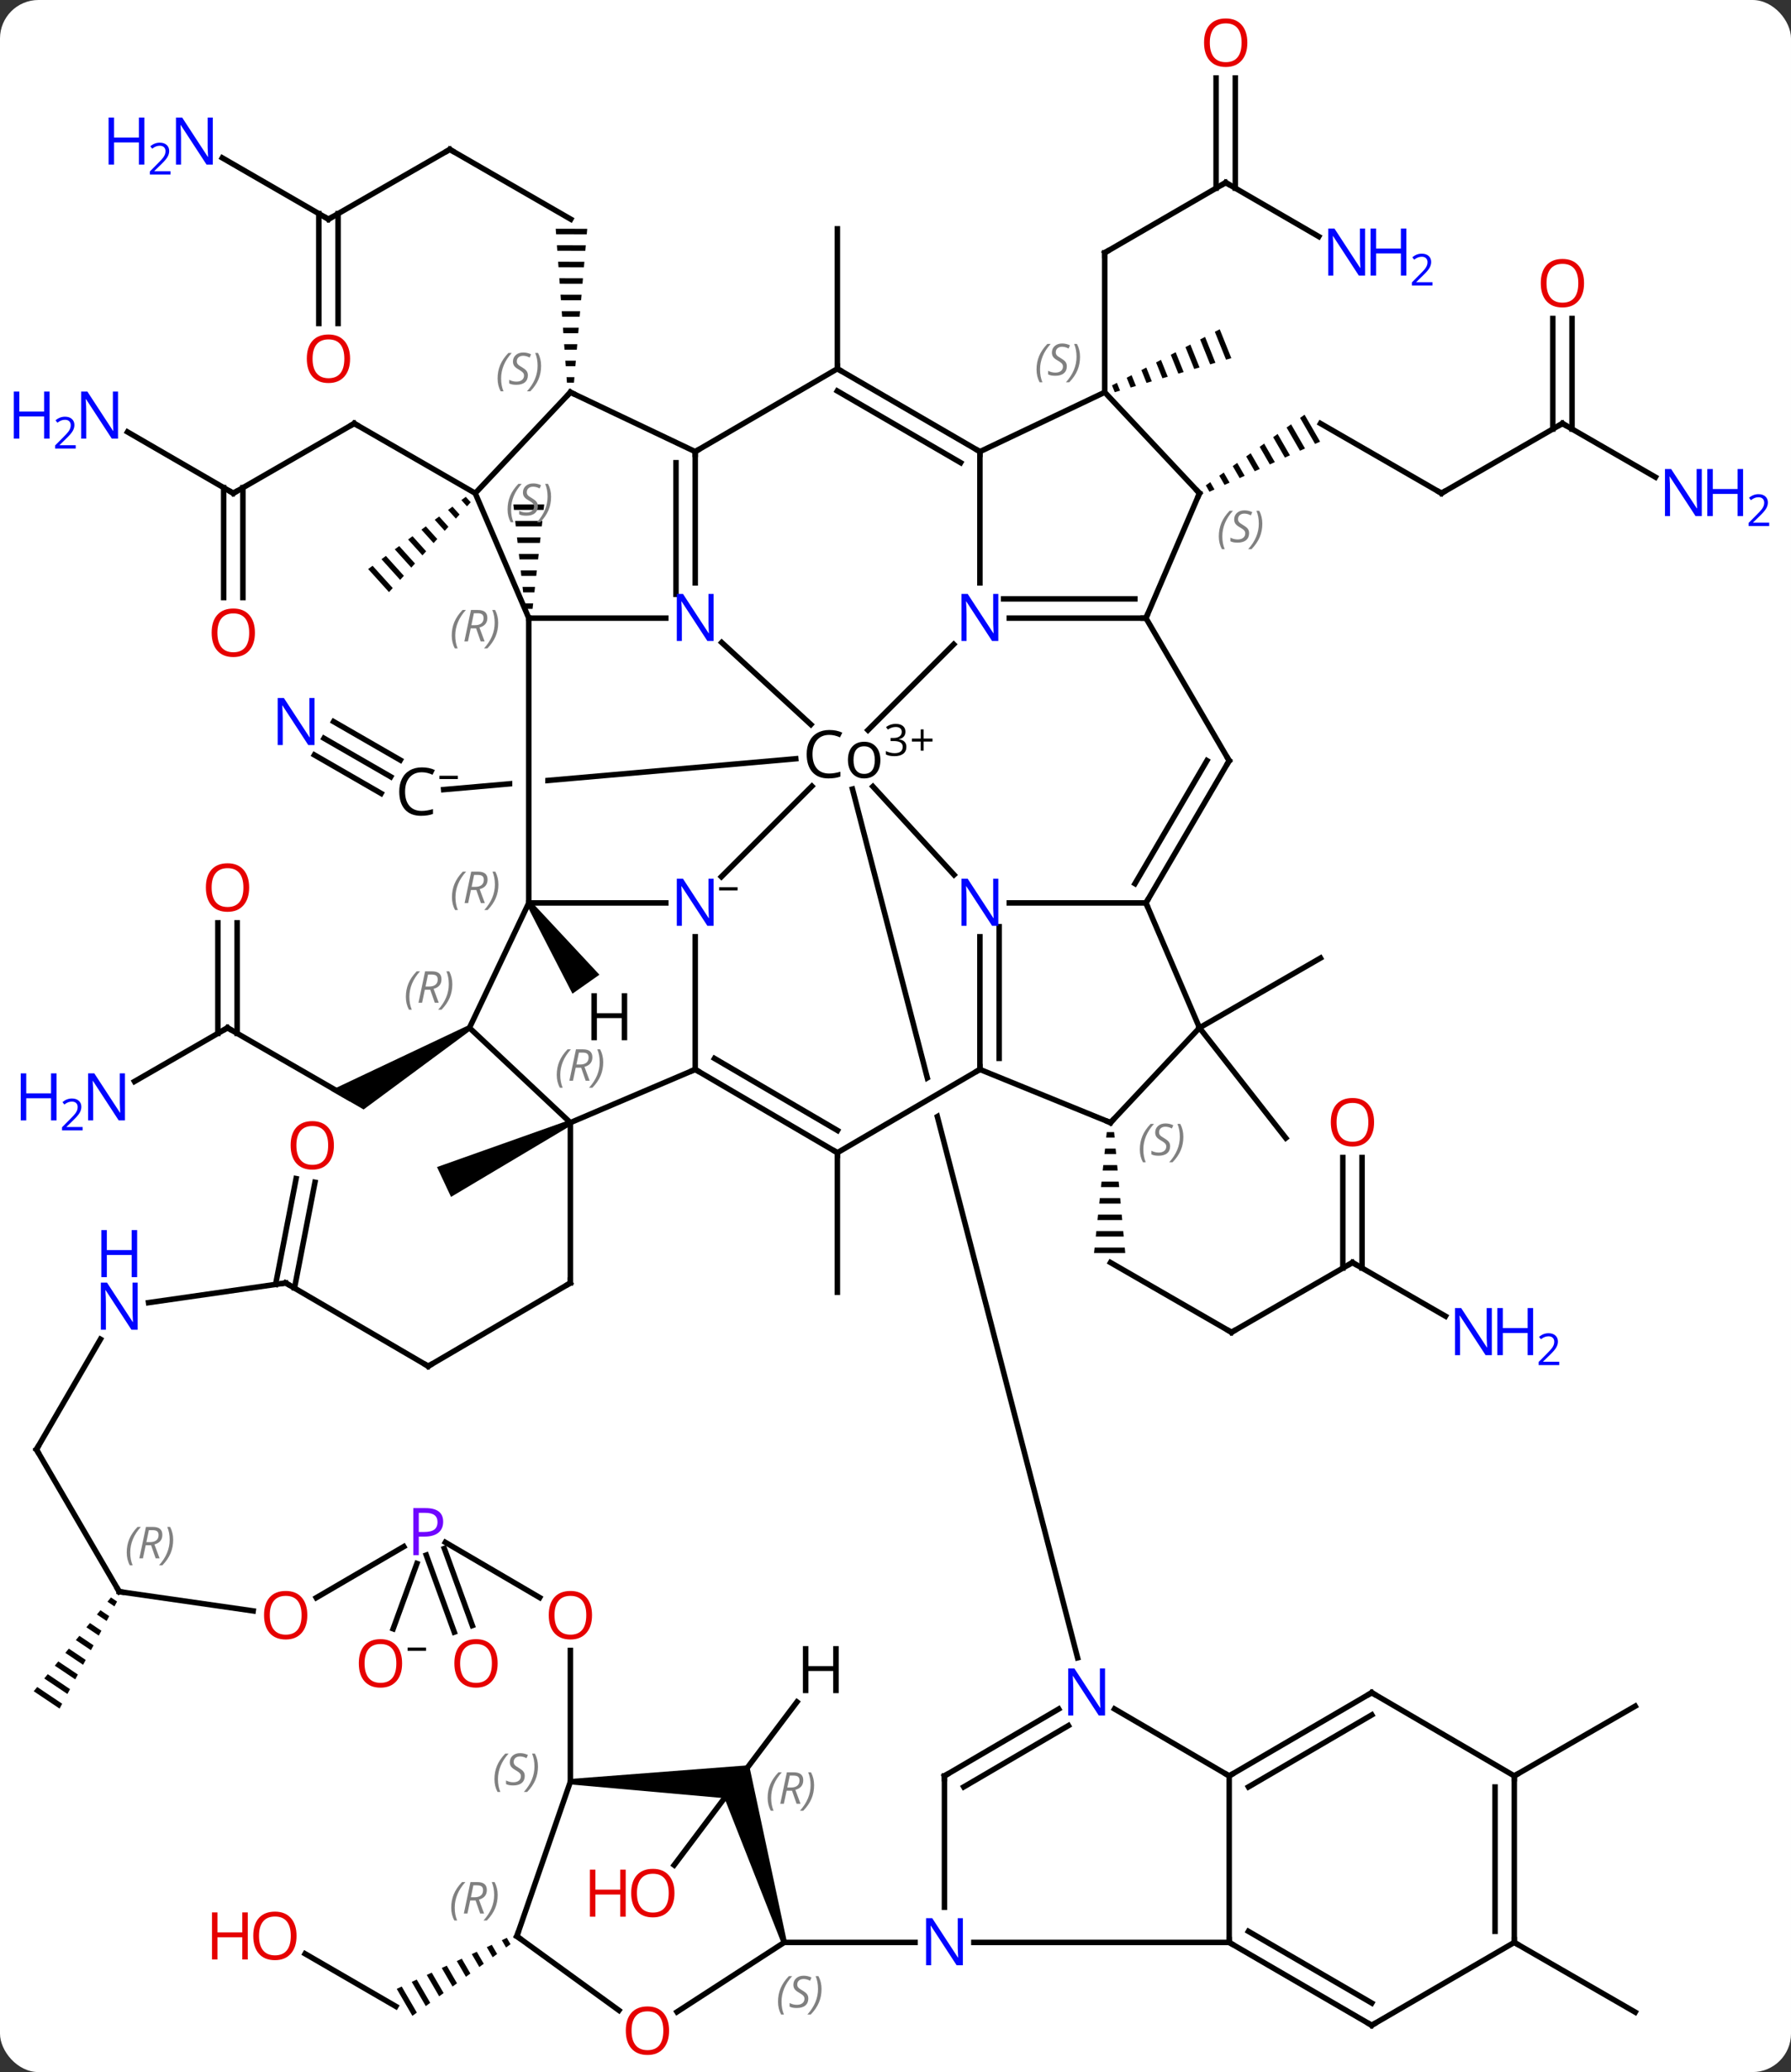 <svg width="326" viewBox="0 0 326 377" style="fill-opacity:1; color-rendering:auto; color-interpolation:auto; text-rendering:auto; stroke:black; stroke-linecap:square; stroke-miterlimit:10; shape-rendering:auto; stroke-opacity:1; fill:black; stroke-dasharray:none; font-weight:normal; stroke-width:1; font-family:'Open Sans'; font-style:normal; stroke-linejoin:miter; font-size:12; stroke-dashoffset:0; image-rendering:auto;" height="377" class="cas-substance-image" xmlns:xlink="http://www.w3.org/1999/xlink" xmlns="http://www.w3.org/2000/svg"><rect x="0" y="0" width="326" height="377" fill="#333333" stroke="none"/><svg class="cas-substance-single-component"><rect y="0" x="0" width="326" stroke="none" ry="7" rx="7" height="377" fill="white" class="cas-substance-group"/><svg y="0" x="0" width="326" viewBox="0 0 326 377" style="fill:black;" height="377" class="cas-substance-single-component-image"><svg><g><clipPath id="clipPath_a28a20cd413d4d8b98c9df84624f509f1" clipPathUnits="userSpaceOnUse"><path d="M-1121.47 -891.965 L-1177.751 -887.033 L-1177.751 -846.88 L-1177.751 -846.88 L-1117.978 -852.117 L-1121.47 -891.965 ZM-1183.751 -886.507 L-1206.569 -884.508 L-1203.077 -844.661 L-1183.751 -846.354 L-1183.751 -846.354 L-1183.751 -886.507 Z"/></clipPath><clipPath id="clipPath_a28a20cd413d4d8b98c9df84624f509f2" clipPathUnits="userSpaceOnUse"><path d="M-1105.041 -880.363 L-1143.761 -870.325 L-1126.024 -801.907 L-1126.024 -801.907 L-1096.909 -818.904 L-1093.884 -813.722 L-1124.459 -795.873 L-1124.459 -795.873 L-1097.63 -692.382 L-1058.91 -702.42 L-1105.041 -880.363 Z"/></clipPath><g transform="translate(1277,1009)" style="text-rendering:geometricPrecision; color-rendering:optimizeQuality; color-interpolation:linearRGB; stroke-linecap:butt; image-rendering:optimizeQuality;"><line y2="-874.673" y1="-867.677" x2="-1218.022" x1="-1205.883" style="fill:none;"/><line y2="-871.641" y1="-864.644" x2="-1219.77" x1="-1207.631" style="fill:none;"/><line y2="-877.706" y1="-870.709" x2="-1216.274" x1="-1204.136" style="fill:none;"/><line y2="-870.951" y1="-865.336" x2="-1132.159" x1="-1196.243" style="fill:none; clip-path:url(#clipPath_a28a20cd413d4d8b98c9df84624f509f1);"/><path style="stroke:none;" d="M-1183.563 -917.222 L-1183.451 -916.222 L-1178.051 -916.222 L-1177.939 -917.222 ZM-1183.227 -914.222 L-1183.116 -913.222 L-1178.386 -913.222 L-1178.274 -914.222 ZM-1182.892 -911.222 L-1182.78 -910.222 L-1178.721 -910.222 L-1178.61 -911.222 ZM-1182.557 -908.222 L-1182.445 -907.222 L-1179.057 -907.222 L-1178.945 -908.222 ZM-1182.221 -905.222 L-1182.11 -904.222 L-1179.392 -904.222 L-1179.28 -905.222 ZM-1181.886 -902.222 L-1181.774 -901.222 L-1179.727 -901.222 L-1179.616 -902.222 ZM-1181.551 -899.222 L-1181.439 -898.222 L-1180.063 -898.222 L-1179.951 -899.222 Z"/><line y2="-919.258" y1="-931.95" x2="-1234.536" x1="-1212.517" style="fill:none;"/><line y2="-919.258" y1="-931.95" x2="-1190.498" x1="-1212.517" style="fill:none;"/><line y2="-930.409" y1="-919.258" x2="-1253.787" x1="-1234.536" style="fill:none;"/><line y2="-900.279" y1="-920.271" x2="-1236.286" x1="-1236.286" style="fill:none;"/><line y2="-900.279" y1="-920.267" x2="-1232.786" x1="-1232.786" style="fill:none;"/><path style="stroke:none;" d="M-1192.215 -918.607 L-1193.023 -918.01 L-1191.995 -916.873 L-1191.319 -917.616 L-1192.215 -918.607 ZM-1194.639 -916.815 L-1195.447 -916.218 L-1194.023 -914.643 L-1194.023 -914.643 L-1193.347 -915.386 L-1193.347 -915.386 L-1194.639 -916.815 ZM-1197.062 -915.024 L-1197.87 -914.426 L-1196.052 -912.413 L-1196.052 -912.413 L-1195.376 -913.156 L-1197.062 -915.024 ZM-1199.486 -913.232 L-1200.294 -912.634 L-1198.08 -910.183 L-1198.08 -910.183 L-1197.404 -910.927 L-1197.404 -910.927 L-1199.486 -913.232 ZM-1201.91 -911.44 L-1202.718 -910.842 L-1200.108 -907.954 L-1200.108 -907.954 L-1199.432 -908.697 L-1201.91 -911.44 ZM-1204.334 -909.648 L-1205.142 -909.051 L-1205.142 -909.051 L-1202.136 -905.724 L-1201.46 -906.467 L-1204.334 -909.648 ZM-1206.757 -907.856 L-1207.565 -907.259 L-1204.164 -903.494 L-1203.488 -904.238 L-1203.488 -904.238 L-1206.757 -907.856 ZM-1209.181 -906.064 L-1209.989 -905.467 L-1209.989 -905.467 L-1206.192 -901.265 L-1206.192 -901.265 L-1205.516 -902.008 L-1209.181 -906.064 Z"/><line y2="-981.808" y1="-969.116" x2="-1195.126" x1="-1173.107" style="fill:none;"/><path style="stroke:none;" d="M-1175.85 -967.377 L-1175.777 -966.377 L-1175.777 -966.377 L-1170.199 -966.369 L-1170.199 -966.369 L-1170.113 -967.369 L-1170.113 -967.369 L-1175.85 -967.377 ZM-1175.631 -964.377 L-1175.558 -963.377 L-1175.558 -963.377 L-1170.458 -963.369 L-1170.458 -963.369 L-1170.371 -964.369 L-1170.371 -964.369 L-1175.631 -964.377 ZM-1175.412 -961.377 L-1175.339 -960.377 L-1175.339 -960.377 L-1170.716 -960.37 L-1170.716 -960.37 L-1170.63 -961.369 L-1170.63 -961.369 L-1175.412 -961.377 ZM-1175.193 -958.376 L-1175.12 -957.376 L-1175.12 -957.376 L-1170.975 -957.37 L-1170.975 -957.37 L-1170.889 -958.37 L-1170.889 -958.37 L-1175.193 -958.376 ZM-1174.974 -955.376 L-1174.901 -954.376 L-1174.901 -954.376 L-1171.234 -954.37 L-1171.234 -954.37 L-1171.148 -955.37 L-1171.148 -955.37 L-1174.974 -955.376 ZM-1174.755 -952.376 L-1174.681 -951.375 L-1174.681 -951.375 L-1171.492 -951.371 L-1171.492 -951.371 L-1171.406 -952.371 L-1171.406 -952.371 L-1174.755 -952.376 ZM-1174.535 -949.375 L-1174.462 -948.375 L-1174.462 -948.375 L-1171.751 -948.371 L-1171.751 -948.371 L-1171.665 -949.371 L-1171.665 -949.371 L-1174.535 -949.375 ZM-1174.316 -946.375 L-1174.243 -945.375 L-1174.243 -945.375 L-1172.01 -945.371 L-1172.01 -945.371 L-1171.924 -946.371 L-1171.924 -946.371 L-1174.316 -946.375 ZM-1174.097 -943.375 L-1174.024 -942.375 L-1174.024 -942.375 L-1172.269 -942.372 L-1172.269 -942.372 L-1172.182 -943.372 L-1172.182 -943.372 L-1174.097 -943.375 ZM-1173.878 -940.374 L-1173.805 -939.374 L-1173.805 -939.374 L-1172.527 -939.372 L-1172.527 -939.372 L-1172.441 -940.372 L-1172.441 -940.372 L-1173.878 -940.374 Z"/><line y2="-969.116" y1="-981.808" x2="-1217.216" x1="-1195.126" style="fill:none;"/><line y2="-980.275" y1="-969.116" x2="-1236.535" x1="-1217.216" style="fill:none;"/><line y2="-950.138" y1="-970.127" x2="-1218.966" x1="-1218.966" style="fill:none;"/><line y2="-950.138" y1="-970.122" x2="-1215.466" x1="-1215.466" style="fill:none;"/><line y2="-941.908" y1="-967.363" x2="-1124.581" x1="-1124.581" style="fill:none;"/><line y2="-821.996" y1="-809.303" x2="-1235.588" x1="-1213.569" style="fill:none;"/><path style="stroke:none;" d="M-1191.8 -822.429 L-1191.3 -821.562 L-1210.815 -807.139 L-1216.822 -810.601 Z"/><line y2="-812.234" y1="-821.996" x2="-1252.523" x1="-1235.588" style="fill:none;"/><line y2="-841.099" y1="-820.987" x2="-1233.838" x1="-1233.838" style="fill:none;"/><line y2="-841.099" y1="-820.987" x2="-1237.338" x1="-1237.338" style="fill:none;"/><path style="stroke:none;" d="M-1173.39 -805.198 L-1172.965 -804.293 L-1194.903 -791.23 L-1197.453 -796.662 Z"/><line y2="-799.275" y1="-773.89" x2="-1124.581" x1="-1124.581" style="fill:none;"/><line y2="-975.778" y1="-963.015" x2="-1053.896" x1="-1075.915" style="fill:none;"/><line y2="-937.63" y1="-963.015" x2="-1075.915" x1="-1075.915" style="fill:none;"/><line y2="-965.961" y1="-975.778" x2="-1036.959" x1="-1053.896" style="fill:none;"/><line y2="-994.811" y1="-974.764" x2="-1052.146" x1="-1052.146" style="fill:none;"/><line y2="-994.811" y1="-974.764" x2="-1055.646" x1="-1055.646" style="fill:none;"/><path style="stroke:none;" d="M-1054.983 -949.094 L-1055.874 -948.63 L-1055.874 -948.63 L-1053.835 -943.555 L-1053.835 -943.555 L-1052.871 -943.836 L-1054.983 -949.094 ZM-1057.656 -947.701 L-1058.548 -947.237 L-1056.729 -942.71 L-1056.729 -942.71 L-1055.765 -942.992 L-1055.765 -942.992 L-1057.656 -947.701 ZM-1060.33 -946.309 L-1061.221 -945.845 L-1059.623 -941.866 L-1059.623 -941.866 L-1058.659 -942.147 L-1060.33 -946.309 ZM-1063.004 -944.916 L-1063.895 -944.452 L-1063.895 -944.452 L-1062.517 -941.021 L-1062.517 -941.021 L-1061.552 -941.303 L-1061.552 -941.303 L-1063.004 -944.916 ZM-1065.678 -943.524 L-1066.569 -943.059 L-1065.411 -940.177 L-1064.446 -940.459 L-1064.446 -940.459 L-1065.678 -943.524 ZM-1068.351 -942.131 L-1069.242 -941.667 L-1069.242 -941.667 L-1068.305 -939.333 L-1068.305 -939.333 L-1067.34 -939.614 L-1068.351 -942.131 ZM-1071.025 -940.738 L-1071.916 -940.274 L-1071.916 -940.274 L-1071.199 -938.488 L-1070.234 -938.77 L-1071.025 -940.738 ZM-1073.699 -939.346 L-1074.59 -938.882 L-1074.59 -938.882 L-1074.093 -937.644 L-1074.093 -937.644 L-1073.128 -937.925 L-1073.699 -939.346 Z"/><line y2="-919.258" y1="-931.95" x2="-1014.627" x1="-1036.646" style="fill:none;"/><path style="stroke:none;" d="M-1039.542 -933.549 L-1040.359 -932.965 L-1040.359 -932.965 L-1037.628 -928.229 L-1036.712 -928.643 L-1039.542 -933.549 ZM-1041.993 -931.796 L-1042.81 -931.211 L-1040.374 -926.986 L-1040.374 -926.986 L-1039.459 -927.401 L-1039.459 -927.401 L-1041.993 -931.796 ZM-1044.445 -930.042 L-1045.262 -929.457 L-1045.262 -929.457 L-1043.12 -925.744 L-1043.12 -925.744 L-1042.205 -926.158 L-1044.445 -930.042 ZM-1046.896 -928.288 L-1047.713 -927.704 L-1045.867 -924.502 L-1045.867 -924.502 L-1044.951 -924.916 L-1044.951 -924.916 L-1046.896 -928.288 ZM-1049.347 -926.535 L-1050.165 -925.95 L-1048.613 -923.259 L-1047.697 -923.673 L-1047.697 -923.673 L-1049.347 -926.535 ZM-1051.799 -924.781 L-1052.616 -924.197 L-1051.359 -922.017 L-1050.444 -922.431 L-1050.444 -922.431 L-1051.799 -924.781 ZM-1054.25 -923.027 L-1055.068 -922.443 L-1055.068 -922.443 L-1054.105 -920.774 L-1053.19 -921.188 L-1054.25 -923.027 ZM-1056.702 -921.274 L-1057.519 -920.689 L-1056.852 -919.532 L-1056.852 -919.532 L-1055.936 -919.946 L-1055.936 -919.946 L-1056.702 -921.274 Z"/><line y2="-931.95" y1="-919.258" x2="-992.608" x1="-1014.627" style="fill:none;"/><line y2="-922.188" y1="-931.95" x2="-975.673" x1="-992.608" style="fill:none;"/><line y2="-951.054" y1="-930.942" x2="-990.858" x1="-990.858" style="fill:none;"/><line y2="-951.054" y1="-930.942" x2="-994.358" x1="-994.358" style="fill:none;"/><line y2="-766.597" y1="-779.29" x2="-1052.844" x1="-1074.863" style="fill:none;"/><path style="stroke:none;" d="M-1075.545 -803.018 L-1075.651 -802.018 L-1074.112 -802.018 L-1074.205 -803.018 ZM-1075.861 -800.018 L-1075.967 -799.018 L-1073.836 -799.018 L-1073.928 -800.018 ZM-1076.178 -797.018 L-1076.283 -796.018 L-1073.561 -796.018 L-1073.653 -797.018 ZM-1076.494 -794.018 L-1076.599 -793.018 L-1073.285 -793.018 L-1073.377 -794.018 ZM-1076.81 -791.018 L-1076.915 -790.018 L-1073.009 -790.018 L-1073.101 -791.018 ZM-1077.126 -788.018 L-1077.231 -787.018 L-1072.733 -787.018 L-1072.825 -788.018 ZM-1077.442 -785.018 L-1077.547 -784.018 L-1072.457 -784.018 L-1072.549 -785.018 ZM-1077.758 -782.018 L-1077.863 -781.019 L-1077.86 -781.018 L-1072.181 -781.018 L-1072.273 -782.018 Z"/><line y2="-779.29" y1="-766.597" x2="-1030.825" x1="-1052.844" style="fill:none;"/><line y2="-769.528" y1="-779.29" x2="-1013.891" x1="-1030.825" style="fill:none;"/><line y2="-798.394" y1="-778.281" x2="-1029.075" x1="-1029.075" style="fill:none;"/><line y2="-798.394" y1="-778.281" x2="-1032.575" x1="-1032.575" style="fill:none;"/><line y2="-821.996" y1="-801.94" x2="-1058.665" x1="-1042.957" style="fill:none;"/><line y2="-821.996" y1="-834.688" x2="-1058.665" x1="-1036.646" style="fill:none;"/><line y2="-685.885" y1="-698.577" x2="-1001.373" x1="-979.354" style="fill:none;"/><line y2="-655.591" y1="-642.899" x2="-1001.373" x1="-979.354" style="fill:none;"/><line y2="-684.833" y1="-669.659" x2="-1142.884" x1="-1154.291" style="fill:none;"/><line y2="-775.31" y1="-794.556" x2="-1226.833" x1="-1223.103" style="fill:none;"/><line y2="-774.639" y1="-793.89" x2="-1223.398" x1="-1219.667" style="fill:none;"/><line y2="-653.526" y1="-643.95" x2="-1221.464" x1="-1204.944" style="fill:none;"/><path style="stroke:none;" d="M-1184.747 -656.418 L-1185.658 -655.996 L-1185.658 -655.996 L-1184.886 -654.667 L-1184.886 -654.667 L-1184.074 -655.259 L-1184.074 -655.259 L-1184.747 -656.418 ZM-1187.48 -655.153 L-1188.391 -654.731 L-1188.391 -654.731 L-1187.322 -652.89 L-1187.322 -652.89 L-1186.51 -653.482 L-1186.51 -653.482 L-1187.48 -655.153 ZM-1190.213 -653.888 L-1191.124 -653.466 L-1189.757 -651.113 L-1188.946 -651.705 L-1190.213 -653.888 ZM-1192.946 -652.623 L-1193.857 -652.201 L-1192.193 -649.336 L-1191.381 -649.928 L-1191.381 -649.928 L-1192.946 -652.623 ZM-1195.679 -651.358 L-1196.59 -650.936 L-1194.629 -647.559 L-1193.817 -648.152 L-1195.679 -651.358 ZM-1198.411 -650.093 L-1199.322 -649.671 L-1197.064 -645.783 L-1196.252 -646.375 L-1196.252 -646.375 L-1198.411 -650.093 ZM-1201.144 -648.828 L-1202.055 -648.406 L-1199.5 -644.006 L-1198.688 -644.598 L-1198.688 -644.598 L-1201.144 -648.828 ZM-1203.877 -647.562 L-1204.788 -647.141 L-1201.936 -642.229 L-1201.124 -642.821 L-1203.877 -647.562 Z"/><line y2="-727.26" y1="-713.245" x2="-1196.121" x1="-1191.024" style="fill:none;"/><line y2="-726.064" y1="-712.049" x2="-1199.41" x1="-1194.314" style="fill:none;"/><line y2="-724.533" y1="-712.647" x2="-1201.115" x1="-1205.438" style="fill:none;"/><path style="stroke:none;" d="M-1256.801 -718.356 L-1257.44 -717.58 L-1257.44 -717.58 L-1256.167 -716.726 L-1256.167 -716.726 L-1255.691 -717.612 L-1256.801 -718.356 ZM-1258.718 -716.028 L-1259.358 -715.252 L-1257.594 -714.07 L-1257.594 -714.07 L-1257.118 -714.955 L-1258.718 -716.028 ZM-1260.636 -713.701 L-1261.275 -712.925 L-1261.275 -712.925 L-1259.021 -711.414 L-1259.021 -711.414 L-1258.545 -712.299 L-1260.636 -713.701 ZM-1262.553 -711.373 L-1263.193 -710.597 L-1263.193 -710.597 L-1260.448 -708.758 L-1259.972 -709.643 L-1262.553 -711.373 ZM-1264.471 -709.046 L-1265.11 -708.27 L-1261.875 -706.101 L-1261.875 -706.101 L-1261.399 -706.987 L-1264.471 -709.046 ZM-1266.388 -706.718 L-1267.027 -705.942 L-1267.027 -705.942 L-1263.302 -703.445 L-1262.827 -704.331 L-1262.827 -704.331 L-1266.388 -706.718 ZM-1268.306 -704.391 L-1268.945 -703.615 L-1268.945 -703.615 L-1264.729 -700.789 L-1264.729 -700.789 L-1264.254 -701.674 L-1268.306 -704.391 ZM-1270.223 -702.063 L-1270.862 -701.288 L-1270.862 -701.288 L-1266.157 -698.133 L-1265.681 -699.018 L-1270.223 -702.063 Z"/><line y2="-892.102" y1="-877.178" x2="-1145.633" x1="-1129.402" style="fill:none;"/><line y2="-849.482" y1="-865.956" x2="-1145.691" x1="-1129.217" style="fill:none;"/><line y2="-891.772" y1="-876.158" x2="-1103.401" x1="-1119.015" style="fill:none;"/><line y2="-849.833" y1="-865.898" x2="-1103.341" x1="-1118.112" style="fill:none;"/><line y2="-707.374" y1="-865.434" x2="-1080.855" x1="-1121.832" style="fill:none; clip-path:url(#clipPath_a28a20cd413d4d8b98c9df84624f509f2);"/><line y2="-896.538" y1="-896.538" x2="-1180.751" x1="-1155.809" style="fill:none;"/><line y2="-926.831" y1="-902.944" x2="-1150.457" x1="-1150.457" style="fill:none;"/><line y2="-924.811" y1="-900.865" x2="-1153.957" x1="-1153.957" style="fill:none;"/><line y2="-844.716" y1="-844.716" x2="-1180.751" x1="-1155.809" style="fill:none;"/><line y2="-814.422" y1="-838.56" x2="-1150.457" x1="-1150.457" style="fill:none;"/><line y2="-926.831" y1="-902.944" x2="-1098.636" x1="-1098.636" style="fill:none;"/><line y2="-896.538" y1="-896.538" x2="-1068.412" x1="-1093.284" style="fill:none;"/><line y2="-900.038" y1="-900.038" x2="-1070.433" x1="-1094.318" style="fill:none;"/><line y2="-814.422" y1="-838.56" x2="-1098.636" x1="-1098.636" style="fill:none;"/><line y2="-816.443" y1="-840.388" x2="-1095.136" x1="-1095.136" style="fill:none;"/><line y2="-844.716" y1="-844.716" x2="-1068.412" x1="-1093.284" style="fill:none;"/><line y2="-685.885" y1="-698.067" x2="-1053.265" x1="-1074.132" style="fill:none;"/><line y2="-685.885" y1="-698.059" x2="-1105.087" x1="-1084.289" style="fill:none;"/><line y2="-683.885" y1="-695.039" x2="-1101.575" x1="-1082.521" style="fill:none;"/><line y2="-844.716" y1="-896.538" x2="-1180.751" x1="-1180.751" style="fill:none;"/><line y2="-919.258" y1="-896.538" x2="-1190.498" x1="-1180.751" style="fill:none;"/><line y2="-937.63" y1="-926.831" x2="-1173.178" x1="-1150.457" style="fill:none;"/><line y2="-941.908" y1="-926.831" x2="-1124.581" x1="-1150.457" style="fill:none;"/><line y2="-821.996" y1="-844.716" x2="-1191.55" x1="-1180.751" style="fill:none;"/><line y2="-804.745" y1="-814.422" x2="-1173.178" x1="-1150.457" style="fill:none;"/><line y2="-799.275" y1="-814.422" x2="-1124.581" x1="-1150.457" style="fill:none;"/><line y2="-803.317" y1="-816.422" x2="-1124.557" x1="-1146.945" style="fill:none;"/><line y2="-941.908" y1="-926.831" x2="-1124.581" x1="-1098.636" style="fill:none;"/><line y2="-937.866" y1="-924.82" x2="-1124.593" x1="-1102.141" style="fill:none;"/><line y2="-937.63" y1="-926.831" x2="-1075.915" x1="-1098.636" style="fill:none;"/><line y2="-919.258" y1="-896.538" x2="-1058.665" x1="-1068.412" style="fill:none;"/><line y2="-870.592" y1="-896.538" x2="-1053.265" x1="-1068.412" style="fill:none;"/><line y2="-799.275" y1="-814.422" x2="-1124.581" x1="-1098.636" style="fill:none;"/><line y2="-804.745" y1="-814.422" x2="-1074.863" x1="-1098.636" style="fill:none;"/><line y2="-870.592" y1="-844.716" x2="-1053.265" x1="-1068.412" style="fill:none;"/><line y2="-870.616" y1="-848.228" x2="-1057.306" x1="-1070.412" style="fill:none;"/><line y2="-821.996" y1="-844.716" x2="-1058.665" x1="-1068.412" style="fill:none;"/><line y2="-655.591" y1="-685.885" x2="-1053.265" x1="-1053.265" style="fill:none;"/><line y2="-701.031" y1="-685.885" x2="-1027.319" x1="-1053.265" style="fill:none;"/><line y2="-696.99" y1="-683.881" x2="-1027.3" x1="-1049.755" style="fill:none;"/><line y2="-661.997" y1="-685.885" x2="-1105.087" x1="-1105.087" style="fill:none;"/><line y2="-937.63" y1="-919.258" x2="-1173.178" x1="-1190.498" style="fill:none;"/><line y2="-804.745" y1="-821.996" x2="-1173.178" x1="-1191.55" style="fill:none;"/><line y2="-775.573" y1="-804.745" x2="-1173.178" x1="-1173.178" style="fill:none;"/><line y2="-919.258" y1="-937.63" x2="-1058.665" x1="-1075.915" style="fill:none;"/><line y2="-821.996" y1="-804.745" x2="-1058.665" x1="-1074.863" style="fill:none;"/><line y2="-655.591" y1="-655.591" x2="-1099.735" x1="-1053.265" style="fill:none;"/><line y2="-640.514" y1="-655.591" x2="-1027.319" x1="-1053.265" style="fill:none;"/><line y2="-644.556" y1="-657.602" x2="-1027.308" x1="-1049.759" style="fill:none;"/><line y2="-685.885" y1="-701.031" x2="-1001.373" x1="-1027.319" style="fill:none;"/><line y2="-655.591" y1="-655.591" x2="-1134.258" x1="-1110.438" style="fill:none;"/><line y2="-760.427" y1="-775.573" x2="-1199.053" x1="-1173.178" style="fill:none;"/><line y2="-655.591" y1="-640.514" x2="-1001.373" x1="-1027.319" style="fill:none;"/><line y2="-655.591" y1="-685.885" x2="-1001.373" x1="-1001.373" style="fill:none;"/><line y2="-657.612" y1="-683.864" x2="-1004.873" x1="-1004.873" style="fill:none;"/><path style="stroke:none;" d="M-1133.779 -655.732 L-1134.738 -655.449 L-1145.13 -681.844 L-1142.884 -684.833 L-1140.635 -687.814 Z"/><line y2="-642.949" y1="-655.591" x2="-1153.771" x1="-1134.258" style="fill:none;"/><line y2="-775.573" y1="-760.427" x2="-1224.999" x1="-1199.053" style="fill:none;"/><path style="stroke:none;" d="M-1173.178 -684.333 L-1173.178 -685.333 L-1140.621 -687.833 L-1142.884 -684.833 L-1145.139 -681.833 Z"/><line y2="-656.713" y1="-643.227" x2="-1182.925" x1="-1164.341" style="fill:none;"/><line y2="-771.991" y1="-775.573" x2="-1249.961" x1="-1224.999" style="fill:none;"/><line y2="-656.713" y1="-684.833" x2="-1182.925" x1="-1173.178" style="fill:none;"/><line y2="-708.705" y1="-684.833" x2="-1173.178" x1="-1173.178" style="fill:none;"/><line y2="-745.28" y1="-765.34" x2="-1270.37" x1="-1258.713" style="fill:none;"/><line y2="-728.378" y1="-718.328" x2="-1195.935" x1="-1178.767" style="fill:none;"/><line y2="-719.404" y1="-745.28" x2="-1255.293" x1="-1270.37" style="fill:none;"/><line y2="-718.307" y1="-727.608" x2="-1219.431" x1="-1203.499" style="fill:none;"/><line y2="-715.905" y1="-719.404" x2="-1230.916" x1="-1255.293" style="fill:none;"/><path style="stroke:none;" d="M-1181.16 -844.428 L-1180.342 -845.004 L-1167.893 -831.657 L-1172.8 -828.204 Z"/><line y2="-699.346" y1="-684.833" x2="-1131.936" x1="-1142.884" style="fill:none;"/><path style="stroke-linecap:square; stroke:none;" d="M-1200.22 -868.49 Q-1201.626 -868.49 -1202.446 -867.552 Q-1203.267 -866.615 -1203.267 -864.974 Q-1203.267 -863.302 -1202.477 -862.38 Q-1201.688 -861.458 -1200.235 -861.458 Q-1199.329 -861.458 -1198.188 -861.787 L-1198.188 -860.912 Q-1199.079 -860.568 -1200.376 -860.568 Q-1202.267 -860.568 -1203.298 -861.724 Q-1204.329 -862.88 -1204.329 -864.99 Q-1204.329 -866.318 -1203.837 -867.31 Q-1203.345 -868.302 -1202.407 -868.841 Q-1201.47 -869.38 -1200.204 -869.38 Q-1198.86 -869.38 -1197.845 -868.896 L-1198.267 -868.037 Q-1199.251 -868.49 -1200.22 -868.49 Z"/><path style="stroke-linecap:square; stroke:none;" d="M-1197.017 -867.258 L-1197.017 -867.852 L-1193.657 -867.852 L-1193.657 -867.258 L-1197.017 -867.258 Z"/></g><g transform="translate(1277,1009)" style="fill:rgb(0,5,255); text-rendering:geometricPrecision; color-rendering:optimizeQuality; image-rendering:optimizeQuality; font-family:'Open Sans'; stroke:rgb(0,5,255); color-interpolation:linearRGB;"><path style="stroke:none;" d="M-1219.754 -873.448 L-1220.895 -873.448 L-1225.582 -880.635 L-1225.629 -880.635 Q-1225.535 -879.37 -1225.535 -878.323 L-1225.535 -873.448 L-1226.457 -873.448 L-1226.457 -882.01 L-1225.332 -882.01 L-1220.66 -874.854 L-1220.614 -874.854 Q-1220.614 -875.01 -1220.66 -875.87 Q-1220.707 -876.729 -1220.692 -877.104 L-1220.692 -882.01 L-1219.754 -882.01 L-1219.754 -873.448 Z"/></g><g transform="translate(1277,1009)" style="stroke-linecap:butt; text-rendering:geometricPrecision; color-rendering:optimizeQuality; image-rendering:optimizeQuality; font-family:'Open Sans'; color-interpolation:linearRGB; stroke-miterlimit:5;"><path style="fill:none;" d="M-1212.95 -931.701 L-1212.517 -931.95 L-1212.084 -931.701"/><path style="fill:none;" d="M-1234.103 -919.508 L-1234.536 -919.258 L-1234.969 -919.508"/><path style="fill:rgb(0,5,255); stroke:none;" d="M-1255.518 -929.197 L-1256.658 -929.197 L-1261.346 -936.384 L-1261.393 -936.384 Q-1261.299 -935.118 -1261.299 -934.072 L-1261.299 -929.197 L-1262.221 -929.197 L-1262.221 -937.759 L-1261.096 -937.759 L-1256.424 -930.603 L-1256.377 -930.603 Q-1256.377 -930.759 -1256.424 -931.618 Q-1256.471 -932.478 -1256.455 -932.853 L-1256.455 -937.759 L-1255.518 -937.759 L-1255.518 -929.197 Z"/><path style="fill:rgb(0,5,255); stroke:none;" d="M-1267.971 -929.197 L-1268.971 -929.197 L-1268.971 -933.228 L-1273.486 -933.228 L-1273.486 -929.197 L-1274.486 -929.197 L-1274.486 -937.759 L-1273.486 -937.759 L-1273.486 -934.118 L-1268.971 -934.118 L-1268.971 -937.759 L-1267.971 -937.759 L-1267.971 -929.197 Z"/><path style="fill:rgb(0,5,255); stroke:none;" d="M-1263.221 -927.387 L-1266.971 -927.387 L-1266.971 -927.95 L-1265.471 -929.465 Q-1264.783 -930.153 -1264.564 -930.45 Q-1264.346 -930.746 -1264.236 -931.028 Q-1264.127 -931.309 -1264.127 -931.637 Q-1264.127 -932.09 -1264.4 -932.356 Q-1264.674 -932.621 -1265.174 -932.621 Q-1265.518 -932.621 -1265.838 -932.504 Q-1266.158 -932.387 -1266.549 -932.09 L-1266.893 -932.528 Q-1266.111 -933.184 -1265.174 -933.184 Q-1264.377 -933.184 -1263.916 -932.77 Q-1263.455 -932.356 -1263.455 -931.668 Q-1263.455 -931.121 -1263.76 -930.59 Q-1264.064 -930.059 -1264.908 -929.246 L-1266.158 -928.028 L-1266.158 -927.996 L-1263.221 -927.996 L-1263.221 -927.387 Z"/><path style="fill:rgb(230,0,0); stroke:none;" d="M-1230.599 -893.873 Q-1230.599 -891.811 -1231.638 -890.631 Q-1232.677 -889.451 -1234.521 -889.451 Q-1236.411 -889.451 -1237.442 -890.615 Q-1238.474 -891.779 -1238.474 -893.889 Q-1238.474 -895.982 -1237.442 -897.131 Q-1236.411 -898.279 -1234.521 -898.279 Q-1232.661 -898.279 -1231.63 -897.107 Q-1230.599 -895.936 -1230.599 -893.873 ZM-1237.427 -893.873 Q-1237.427 -892.139 -1236.685 -891.232 Q-1235.942 -890.326 -1234.521 -890.326 Q-1233.099 -890.326 -1232.372 -891.225 Q-1231.646 -892.123 -1231.646 -893.873 Q-1231.646 -895.607 -1232.372 -896.498 Q-1233.099 -897.389 -1234.521 -897.389 Q-1235.942 -897.389 -1236.685 -896.49 Q-1237.427 -895.592 -1237.427 -893.873 Z"/><path style="fill:none;" d="M-1194.693 -981.559 L-1195.126 -981.808 L-1195.56 -981.559"/><path style="fill:none;" d="M-1216.782 -969.365 L-1217.216 -969.116 L-1217.648 -969.366"/><path style="fill:rgb(0,5,255); stroke:none;" d="M-1238.267 -979.055 L-1239.408 -979.055 L-1244.095 -986.242 L-1244.142 -986.242 Q-1244.048 -984.977 -1244.048 -983.93 L-1244.048 -979.055 L-1244.97 -979.055 L-1244.97 -987.617 L-1243.845 -987.617 L-1239.173 -980.461 L-1239.127 -980.461 Q-1239.127 -980.617 -1239.173 -981.477 Q-1239.22 -982.336 -1239.205 -982.711 L-1239.205 -987.617 L-1238.267 -987.617 L-1238.267 -979.055 Z"/><path style="fill:rgb(0,5,255); stroke:none;" d="M-1250.72 -979.055 L-1251.72 -979.055 L-1251.72 -983.086 L-1256.236 -983.086 L-1256.236 -979.055 L-1257.236 -979.055 L-1257.236 -987.617 L-1256.236 -987.617 L-1256.236 -983.977 L-1251.72 -983.977 L-1251.72 -987.617 L-1250.72 -987.617 L-1250.72 -979.055 Z"/><path style="fill:rgb(0,5,255); stroke:none;" d="M-1245.97 -977.245 L-1249.72 -977.245 L-1249.72 -977.808 L-1248.22 -979.323 Q-1247.533 -980.011 -1247.314 -980.308 Q-1247.095 -980.605 -1246.986 -980.886 Q-1246.877 -981.167 -1246.877 -981.495 Q-1246.877 -981.948 -1247.15 -982.214 Q-1247.423 -982.48 -1247.923 -982.48 Q-1248.267 -982.48 -1248.587 -982.363 Q-1248.908 -982.245 -1249.298 -981.948 L-1249.642 -982.386 Q-1248.861 -983.042 -1247.923 -983.042 Q-1247.127 -983.042 -1246.666 -982.628 Q-1246.205 -982.214 -1246.205 -981.527 Q-1246.205 -980.98 -1246.509 -980.448 Q-1246.814 -979.917 -1247.658 -979.105 L-1248.908 -977.886 L-1248.908 -977.855 L-1245.97 -977.855 L-1245.97 -977.245 Z"/><path style="fill:rgb(230,0,0); stroke:none;" d="M-1213.278 -943.731 Q-1213.278 -941.669 -1214.317 -940.489 Q-1215.356 -939.309 -1217.2 -939.309 Q-1219.091 -939.309 -1220.122 -940.474 Q-1221.153 -941.638 -1221.153 -943.747 Q-1221.153 -945.841 -1220.122 -946.989 Q-1219.091 -948.138 -1217.2 -948.138 Q-1215.341 -948.138 -1214.309 -946.966 Q-1213.278 -945.794 -1213.278 -943.731 ZM-1220.106 -943.731 Q-1220.106 -941.997 -1219.364 -941.091 Q-1218.622 -940.184 -1217.2 -940.184 Q-1215.778 -940.184 -1215.051 -941.083 Q-1214.325 -941.981 -1214.325 -943.731 Q-1214.325 -945.466 -1215.051 -946.356 Q-1215.778 -947.247 -1217.2 -947.247 Q-1218.622 -947.247 -1219.364 -946.349 Q-1220.106 -945.45 -1220.106 -943.731 Z"/><path style="fill:none;" d="M-1235.155 -821.746 L-1235.588 -821.996 L-1236.021 -821.746"/><path style="fill:rgb(0,5,255); stroke:none;" d="M-1254.255 -805.147 L-1255.396 -805.147 L-1260.084 -812.334 L-1260.13 -812.334 Q-1260.037 -811.069 -1260.037 -810.022 L-1260.037 -805.147 L-1260.959 -805.147 L-1260.959 -813.709 L-1259.834 -813.709 L-1255.162 -806.553 L-1255.115 -806.553 Q-1255.115 -806.709 -1255.162 -807.569 Q-1255.209 -808.428 -1255.193 -808.803 L-1255.193 -813.709 L-1254.255 -813.709 L-1254.255 -805.147 Z"/><path style="fill:rgb(0,5,255); stroke:none;" d="M-1266.709 -805.147 L-1267.709 -805.147 L-1267.709 -809.178 L-1272.224 -809.178 L-1272.224 -805.147 L-1273.224 -805.147 L-1273.224 -813.709 L-1272.224 -813.709 L-1272.224 -810.069 L-1267.709 -810.069 L-1267.709 -813.709 L-1266.709 -813.709 L-1266.709 -805.147 Z"/><path style="fill:rgb(0,5,255); stroke:none;" d="M-1261.959 -803.337 L-1265.709 -803.337 L-1265.709 -803.9 L-1264.209 -805.415 Q-1263.521 -806.103 -1263.302 -806.4 Q-1263.084 -806.697 -1262.974 -806.978 Q-1262.865 -807.259 -1262.865 -807.587 Q-1262.865 -808.04 -1263.138 -808.306 Q-1263.412 -808.572 -1263.912 -808.572 Q-1264.255 -808.572 -1264.576 -808.455 Q-1264.896 -808.337 -1265.287 -808.04 L-1265.63 -808.478 Q-1264.849 -809.134 -1263.912 -809.134 Q-1263.115 -809.134 -1262.654 -808.72 Q-1262.193 -808.306 -1262.193 -807.619 Q-1262.193 -807.072 -1262.498 -806.54 Q-1262.802 -806.009 -1263.646 -805.197 L-1264.896 -803.978 L-1264.896 -803.947 L-1261.959 -803.947 L-1261.959 -803.337 Z"/><path style="fill:rgb(230,0,0); stroke:none;" d="M-1231.65 -847.521 Q-1231.65 -845.458 -1232.69 -844.279 Q-1233.729 -843.099 -1235.572 -843.099 Q-1237.463 -843.099 -1238.494 -844.263 Q-1239.525 -845.427 -1239.525 -847.537 Q-1239.525 -849.63 -1238.494 -850.779 Q-1237.463 -851.927 -1235.572 -851.927 Q-1233.713 -851.927 -1232.682 -850.755 Q-1231.65 -849.583 -1231.65 -847.521 ZM-1238.479 -847.521 Q-1238.479 -845.787 -1237.736 -844.88 Q-1236.994 -843.974 -1235.572 -843.974 Q-1234.15 -843.974 -1233.424 -844.873 Q-1232.697 -845.771 -1232.697 -847.521 Q-1232.697 -849.255 -1233.424 -850.146 Q-1234.15 -851.037 -1235.572 -851.037 Q-1236.994 -851.037 -1237.736 -850.138 Q-1238.479 -849.24 -1238.479 -847.521 Z"/><path style="fill:none;" d="M-1075.483 -963.266 L-1075.915 -963.015 L-1075.915 -962.515"/><path style="fill:none;" d="M-1054.329 -975.527 L-1053.896 -975.778 L-1053.464 -975.527"/><path style="fill:rgb(0,5,255); stroke:none;" d="M-1028.526 -958.859 L-1029.666 -958.859 L-1034.354 -966.047 L-1034.401 -966.047 Q-1034.307 -964.781 -1034.307 -963.734 L-1034.307 -958.859 L-1035.229 -958.859 L-1035.229 -967.422 L-1034.104 -967.422 L-1029.432 -960.265 L-1029.385 -960.265 Q-1029.385 -960.422 -1029.432 -961.281 Q-1029.479 -962.14 -1029.463 -962.515 L-1029.463 -967.422 L-1028.526 -967.422 L-1028.526 -958.859 Z"/><path style="fill:rgb(0,5,255); stroke:none;" d="M-1021.01 -958.859 L-1022.01 -958.859 L-1022.01 -962.89 L-1026.526 -962.89 L-1026.526 -958.859 L-1027.526 -958.859 L-1027.526 -967.422 L-1026.526 -967.422 L-1026.526 -963.781 L-1022.01 -963.781 L-1022.01 -967.422 L-1021.01 -967.422 L-1021.01 -958.859 Z"/><path style="fill:rgb(0,5,255); stroke:none;" d="M-1016.26 -957.05 L-1020.01 -957.05 L-1020.01 -957.612 L-1018.51 -959.128 Q-1017.823 -959.815 -1017.604 -960.112 Q-1017.385 -960.409 -1017.276 -960.69 Q-1017.166 -960.971 -1017.166 -961.3 Q-1017.166 -961.753 -1017.44 -962.018 Q-1017.713 -962.284 -1018.213 -962.284 Q-1018.557 -962.284 -1018.877 -962.167 Q-1019.198 -962.05 -1019.588 -961.753 L-1019.932 -962.19 Q-1019.151 -962.846 -1018.213 -962.846 Q-1017.416 -962.846 -1016.955 -962.432 Q-1016.495 -962.018 -1016.495 -961.331 Q-1016.495 -960.784 -1016.799 -960.253 Q-1017.104 -959.721 -1017.948 -958.909 L-1019.198 -957.69 L-1019.198 -957.659 L-1016.26 -957.659 L-1016.26 -957.05 Z"/><path style="fill:rgb(230,0,0); stroke:none;" d="M-1049.959 -1001.233 Q-1049.959 -999.171 -1050.998 -997.991 Q-1052.037 -996.811 -1053.881 -996.811 Q-1055.771 -996.811 -1056.803 -997.975 Q-1057.834 -999.139 -1057.834 -1001.249 Q-1057.834 -1003.343 -1056.803 -1004.491 Q-1055.771 -1005.639 -1053.881 -1005.639 Q-1052.021 -1005.639 -1050.99 -1004.468 Q-1049.959 -1003.296 -1049.959 -1001.233 ZM-1056.787 -1001.233 Q-1056.787 -999.499 -1056.045 -998.593 Q-1055.303 -997.686 -1053.881 -997.686 Q-1052.459 -997.686 -1051.732 -998.585 Q-1051.006 -999.483 -1051.006 -1001.233 Q-1051.006 -1002.968 -1051.732 -1003.858 Q-1052.459 -1004.749 -1053.881 -1004.749 Q-1055.303 -1004.749 -1056.045 -1003.85 Q-1056.787 -1002.952 -1056.787 -1001.233 Z"/><path style="fill:none;" d="M-1015.06 -919.508 L-1014.627 -919.258 L-1014.193 -919.508"/><path style="fill:none;" d="M-993.041 -931.701 L-992.608 -931.95 L-992.175 -931.701"/><path style="fill:rgb(0,5,255); stroke:none;" d="M-967.237 -915.102 L-968.378 -915.102 L-973.065 -922.289 L-973.112 -922.289 Q-973.018 -921.023 -973.018 -919.977 L-973.018 -915.102 L-973.94 -915.102 L-973.94 -923.664 L-972.815 -923.664 L-968.143 -916.508 L-968.096 -916.508 Q-968.096 -916.664 -968.143 -917.523 Q-968.19 -918.383 -968.175 -918.758 L-968.175 -923.664 L-967.237 -923.664 L-967.237 -915.102 Z"/><path style="fill:rgb(0,5,255); stroke:none;" d="M-959.721 -915.102 L-960.721 -915.102 L-960.721 -919.133 L-965.237 -919.133 L-965.237 -915.102 L-966.237 -915.102 L-966.237 -923.664 L-965.237 -923.664 L-965.237 -920.023 L-960.721 -920.023 L-960.721 -923.664 L-959.721 -923.664 L-959.721 -915.102 Z"/><path style="fill:rgb(0,5,255); stroke:none;" d="M-954.971 -913.292 L-958.721 -913.292 L-958.721 -913.855 L-957.221 -915.37 Q-956.534 -916.058 -956.315 -916.355 Q-956.096 -916.652 -955.987 -916.933 Q-955.878 -917.214 -955.878 -917.542 Q-955.878 -917.995 -956.151 -918.261 Q-956.425 -918.527 -956.925 -918.527 Q-957.268 -918.527 -957.589 -918.409 Q-957.909 -918.292 -958.3 -917.995 L-958.643 -918.433 Q-957.862 -919.089 -956.925 -919.089 Q-956.128 -919.089 -955.667 -918.675 Q-955.206 -918.261 -955.206 -917.573 Q-955.206 -917.027 -955.511 -916.495 Q-955.815 -915.964 -956.659 -915.152 L-957.909 -913.933 L-957.909 -913.902 L-954.971 -913.902 L-954.971 -913.292 Z"/><path style="fill:rgb(230,0,0); stroke:none;" d="M-988.67 -957.476 Q-988.67 -955.413 -989.709 -954.234 Q-990.748 -953.054 -992.592 -953.054 Q-994.483 -953.054 -995.514 -954.218 Q-996.545 -955.382 -996.545 -957.491 Q-996.545 -959.585 -995.514 -960.734 Q-994.483 -961.882 -992.592 -961.882 Q-990.733 -961.882 -989.702 -960.71 Q-988.67 -959.538 -988.67 -957.476 ZM-995.498 -957.476 Q-995.498 -955.741 -994.756 -954.835 Q-994.014 -953.929 -992.592 -953.929 Q-991.17 -953.929 -990.444 -954.827 Q-989.717 -955.726 -989.717 -957.476 Q-989.717 -959.21 -990.444 -960.101 Q-991.17 -960.991 -992.592 -960.991 Q-994.014 -960.991 -994.756 -960.093 Q-995.498 -959.194 -995.498 -957.476 Z"/><path style="fill:none;" d="M-1053.278 -766.847 L-1052.844 -766.597 L-1052.411 -766.847"/><path style="fill:none;" d="M-1031.259 -779.04 L-1030.825 -779.29 L-1030.392 -779.04"/><path style="fill:rgb(0,5,255); stroke:none;" d="M-1005.455 -762.441 L-1006.595 -762.441 L-1011.283 -769.629 L-1011.33 -769.629 Q-1011.236 -768.363 -1011.236 -767.316 L-1011.236 -762.441 L-1012.158 -762.441 L-1012.158 -771.004 L-1011.033 -771.004 L-1006.361 -763.847 L-1006.314 -763.847 Q-1006.314 -764.004 -1006.361 -764.863 Q-1006.408 -765.722 -1006.392 -766.097 L-1006.392 -771.004 L-1005.455 -771.004 L-1005.455 -762.441 Z"/><path style="fill:rgb(0,5,255); stroke:none;" d="M-997.939 -762.441 L-998.939 -762.441 L-998.939 -766.472 L-1003.455 -766.472 L-1003.455 -762.441 L-1004.455 -762.441 L-1004.455 -771.004 L-1003.455 -771.004 L-1003.455 -767.363 L-998.939 -767.363 L-998.939 -771.004 L-997.939 -771.004 L-997.939 -762.441 Z"/><path style="fill:rgb(0,5,255); stroke:none;" d="M-993.189 -760.632 L-996.939 -760.632 L-996.939 -761.194 L-995.439 -762.71 Q-994.752 -763.397 -994.533 -763.694 Q-994.314 -763.991 -994.205 -764.272 Q-994.095 -764.554 -994.095 -764.882 Q-994.095 -765.335 -994.369 -765.601 Q-994.642 -765.866 -995.142 -765.866 Q-995.486 -765.866 -995.806 -765.749 Q-996.127 -765.632 -996.517 -765.335 L-996.861 -765.772 Q-996.08 -766.429 -995.142 -766.429 Q-994.345 -766.429 -993.885 -766.015 Q-993.423 -765.601 -993.423 -764.913 Q-993.423 -764.366 -993.728 -763.835 Q-994.033 -763.304 -994.877 -762.491 L-996.127 -761.272 L-996.127 -761.241 L-993.189 -761.241 L-993.189 -760.632 Z"/><path style="fill:rgb(230,0,0); stroke:none;" d="M-1026.888 -804.815 Q-1026.888 -802.753 -1027.927 -801.573 Q-1028.966 -800.394 -1030.81 -800.394 Q-1032.7 -800.394 -1033.732 -801.558 Q-1034.763 -802.722 -1034.763 -804.831 Q-1034.763 -806.925 -1033.732 -808.073 Q-1032.7 -809.222 -1030.81 -809.222 Q-1028.95 -809.222 -1027.919 -808.05 Q-1026.888 -806.878 -1026.888 -804.815 ZM-1033.716 -804.815 Q-1033.716 -803.081 -1032.974 -802.175 Q-1032.232 -801.269 -1030.81 -801.269 Q-1029.388 -801.269 -1028.661 -802.167 Q-1027.935 -803.065 -1027.935 -804.815 Q-1027.935 -806.55 -1028.661 -807.44 Q-1029.388 -808.331 -1030.81 -808.331 Q-1032.232 -808.331 -1032.974 -807.433 Q-1033.716 -806.534 -1033.716 -804.815 Z"/><path style="fill:rgb(230,0,0); stroke:none;" d="M-1154.233 -664.567 Q-1154.233 -662.505 -1155.273 -661.325 Q-1156.312 -660.145 -1158.155 -660.145 Q-1160.046 -660.145 -1161.077 -661.309 Q-1162.108 -662.473 -1162.108 -664.583 Q-1162.108 -666.676 -1161.077 -667.825 Q-1160.046 -668.973 -1158.155 -668.973 Q-1156.296 -668.973 -1155.265 -667.801 Q-1154.233 -666.63 -1154.233 -664.567 ZM-1161.062 -664.567 Q-1161.062 -662.833 -1160.319 -661.926 Q-1159.577 -661.02 -1158.155 -661.02 Q-1156.733 -661.02 -1156.007 -661.919 Q-1155.28 -662.817 -1155.28 -664.567 Q-1155.28 -666.301 -1156.007 -667.192 Q-1156.733 -668.083 -1158.155 -668.083 Q-1159.577 -668.083 -1160.319 -667.184 Q-1161.062 -666.286 -1161.062 -664.567 Z"/><path style="fill:rgb(230,0,0); stroke:none;" d="M-1163.108 -660.27 L-1164.108 -660.27 L-1164.108 -664.301 L-1168.624 -664.301 L-1168.624 -660.27 L-1169.624 -660.27 L-1169.624 -668.833 L-1168.624 -668.833 L-1168.624 -665.192 L-1164.108 -665.192 L-1164.108 -668.833 L-1163.108 -668.833 L-1163.108 -660.27 Z"/><path style="fill:rgb(230,0,0); stroke:none;" d="M-1216.223 -800.608 Q-1216.223 -798.545 -1217.262 -797.366 Q-1218.301 -796.186 -1220.145 -796.186 Q-1222.036 -796.186 -1223.067 -797.35 Q-1224.098 -798.514 -1224.098 -800.624 Q-1224.098 -802.717 -1223.067 -803.866 Q-1222.036 -805.014 -1220.145 -805.014 Q-1218.286 -805.014 -1217.254 -803.842 Q-1216.223 -802.67 -1216.223 -800.608 ZM-1223.051 -800.608 Q-1223.051 -798.874 -1222.309 -797.967 Q-1221.567 -797.061 -1220.145 -797.061 Q-1218.723 -797.061 -1217.997 -797.96 Q-1217.27 -798.858 -1217.27 -800.608 Q-1217.27 -802.342 -1217.997 -803.233 Q-1218.723 -804.124 -1220.145 -804.124 Q-1221.567 -804.124 -1222.309 -803.225 Q-1223.051 -802.327 -1223.051 -800.608 Z"/><path style="fill:rgb(230,0,0); stroke:none;" d="M-1223.025 -656.783 Q-1223.025 -654.721 -1224.064 -653.541 Q-1225.103 -652.361 -1226.947 -652.361 Q-1228.838 -652.361 -1229.869 -653.525 Q-1230.9 -654.689 -1230.9 -656.799 Q-1230.9 -658.893 -1229.869 -660.041 Q-1228.838 -661.189 -1226.947 -661.189 Q-1225.088 -661.189 -1224.056 -660.018 Q-1223.025 -658.846 -1223.025 -656.783 ZM-1229.853 -656.783 Q-1229.853 -655.049 -1229.111 -654.143 Q-1228.369 -653.236 -1226.947 -653.236 Q-1225.525 -653.236 -1224.799 -654.135 Q-1224.072 -655.033 -1224.072 -656.783 Q-1224.072 -658.518 -1224.799 -659.408 Q-1225.525 -660.299 -1226.947 -660.299 Q-1228.369 -660.299 -1229.111 -659.4 Q-1229.853 -658.502 -1229.853 -656.783 Z"/><path style="fill:rgb(230,0,0); stroke:none;" d="M-1231.9 -652.486 L-1232.9 -652.486 L-1232.9 -656.518 L-1237.416 -656.518 L-1237.416 -652.486 L-1238.416 -652.486 L-1238.416 -661.049 L-1237.416 -661.049 L-1237.416 -657.408 L-1232.9 -657.408 L-1232.9 -661.049 L-1231.9 -661.049 L-1231.9 -652.486 Z"/><path style="fill:rgb(230,0,0); stroke:none;" d="M-1186.42 -706.361 Q-1186.42 -704.298 -1187.459 -703.119 Q-1188.498 -701.939 -1190.342 -701.939 Q-1192.233 -701.939 -1193.264 -703.103 Q-1194.295 -704.267 -1194.295 -706.377 Q-1194.295 -708.47 -1193.264 -709.619 Q-1192.233 -710.767 -1190.342 -710.767 Q-1188.483 -710.767 -1187.452 -709.595 Q-1186.42 -708.423 -1186.42 -706.361 ZM-1193.248 -706.361 Q-1193.248 -704.627 -1192.506 -703.72 Q-1191.764 -702.814 -1190.342 -702.814 Q-1188.92 -702.814 -1188.194 -703.713 Q-1187.467 -704.611 -1187.467 -706.361 Q-1187.467 -708.095 -1188.194 -708.986 Q-1188.92 -709.877 -1190.342 -709.877 Q-1191.764 -709.877 -1192.506 -708.978 Q-1193.248 -708.08 -1193.248 -706.361 Z"/><path style="fill:rgb(230,0,0); stroke:none;" d="M-1203.811 -706.361 Q-1203.811 -704.298 -1204.85 -703.119 Q-1205.889 -701.939 -1207.733 -701.939 Q-1209.624 -701.939 -1210.655 -703.103 Q-1211.686 -704.267 -1211.686 -706.377 Q-1211.686 -708.47 -1210.655 -709.619 Q-1209.624 -710.767 -1207.733 -710.767 Q-1205.874 -710.767 -1204.842 -709.595 Q-1203.811 -708.423 -1203.811 -706.361 ZM-1210.639 -706.361 Q-1210.639 -704.627 -1209.897 -703.72 Q-1209.155 -702.814 -1207.733 -702.814 Q-1206.311 -702.814 -1205.585 -703.713 Q-1204.858 -704.611 -1204.858 -706.361 Q-1204.858 -708.095 -1205.585 -708.986 Q-1206.311 -709.877 -1207.733 -709.877 Q-1209.155 -709.877 -1209.897 -708.978 Q-1210.639 -708.08 -1210.639 -706.361 Z"/><path style="stroke:none;" d="M-1202.811 -708.642 L-1202.811 -709.236 L-1199.452 -709.236 L-1199.452 -708.642 L-1202.811 -708.642 Z"/><path style="stroke:none;" d="M-1126.057 -875.292 Q-1127.463 -875.292 -1128.284 -874.354 Q-1129.104 -873.417 -1129.104 -871.776 Q-1129.104 -870.104 -1128.315 -869.182 Q-1127.526 -868.261 -1126.073 -868.261 Q-1125.167 -868.261 -1124.026 -868.589 L-1124.026 -867.714 Q-1124.917 -867.37 -1126.213 -867.37 Q-1128.104 -867.37 -1129.135 -868.526 Q-1130.167 -869.682 -1130.167 -871.792 Q-1130.167 -873.12 -1129.674 -874.112 Q-1129.182 -875.104 -1128.245 -875.643 Q-1127.307 -876.182 -1126.042 -876.182 Q-1124.698 -876.182 -1123.682 -875.698 L-1124.104 -874.839 Q-1125.088 -875.292 -1126.057 -875.292 ZM-1116.752 -870.714 Q-1116.752 -869.136 -1117.542 -868.253 Q-1118.331 -867.37 -1119.737 -867.37 Q-1120.596 -867.37 -1121.26 -867.776 Q-1121.924 -868.182 -1122.292 -868.94 Q-1122.659 -869.698 -1122.659 -870.714 Q-1122.659 -872.276 -1121.87 -873.159 Q-1121.081 -874.042 -1119.69 -874.042 Q-1118.346 -874.042 -1117.549 -873.143 Q-1116.752 -872.245 -1116.752 -870.714 ZM-1121.643 -870.714 Q-1121.643 -869.479 -1121.151 -868.839 Q-1120.659 -868.198 -1119.706 -868.198 Q-1118.752 -868.198 -1118.26 -868.839 Q-1117.768 -869.479 -1117.768 -870.714 Q-1117.768 -871.932 -1118.26 -872.573 Q-1118.752 -873.214 -1119.721 -873.214 Q-1120.674 -873.214 -1121.159 -872.581 Q-1121.643 -871.948 -1121.643 -870.714 Z"/><path style="stroke:none;" d="M-1112.19 -875.873 Q-1112.19 -875.326 -1112.502 -874.975 Q-1112.815 -874.623 -1113.377 -874.514 L-1113.377 -874.482 Q-1112.69 -874.389 -1112.354 -874.037 Q-1112.018 -873.686 -1112.018 -873.123 Q-1112.018 -872.295 -1112.588 -871.857 Q-1113.159 -871.42 -1114.19 -871.42 Q-1114.643 -871.42 -1115.026 -871.49 Q-1115.409 -871.561 -1115.752 -871.732 L-1115.752 -872.342 Q-1115.393 -872.17 -1114.971 -872.068 Q-1114.549 -871.967 -1114.174 -871.967 Q-1112.69 -871.967 -1112.69 -873.139 Q-1112.69 -874.17 -1114.331 -874.17 L-1114.893 -874.17 L-1114.893 -874.732 L-1114.315 -874.732 Q-1113.643 -874.732 -1113.252 -875.029 Q-1112.862 -875.326 -1112.862 -875.842 Q-1112.862 -876.264 -1113.151 -876.498 Q-1113.44 -876.732 -1113.94 -876.732 Q-1114.315 -876.732 -1114.643 -876.631 Q-1114.971 -876.529 -1115.393 -876.264 L-1115.721 -876.701 Q-1115.377 -876.982 -1114.917 -877.139 Q-1114.456 -877.295 -1113.956 -877.295 Q-1113.112 -877.295 -1112.651 -876.912 Q-1112.19 -876.529 -1112.19 -875.873 Z"/><path style="stroke:none;" d="M-1108.877 -874.623 L-1107.268 -874.623 L-1107.268 -874.076 L-1108.877 -874.076 L-1108.877 -872.42 L-1109.409 -872.42 L-1109.409 -874.076 L-1111.018 -874.076 L-1111.018 -874.623 L-1109.409 -874.623 L-1109.409 -876.295 L-1108.877 -876.295 L-1108.877 -874.623 Z"/><path style="fill:rgb(0,5,255); stroke:none;" d="M-1147.106 -892.381 L-1148.246 -892.381 L-1152.934 -899.569 L-1152.981 -899.569 Q-1152.887 -898.303 -1152.887 -897.256 L-1152.887 -892.381 L-1153.809 -892.381 L-1153.809 -900.944 L-1152.684 -900.944 L-1148.012 -893.788 L-1147.965 -893.788 Q-1147.965 -893.944 -1148.012 -894.803 Q-1148.059 -895.663 -1148.043 -896.038 L-1148.043 -900.944 L-1147.106 -900.944 L-1147.106 -892.381 Z"/><path style="fill:rgb(0,5,255); stroke:none;" d="M-1147.106 -840.56 L-1148.246 -840.56 L-1152.934 -847.747 L-1152.981 -847.747 Q-1152.887 -846.481 -1152.887 -845.435 L-1152.887 -840.56 L-1153.809 -840.56 L-1153.809 -849.122 L-1152.684 -849.122 L-1148.012 -841.966 L-1147.965 -841.966 Q-1147.965 -842.122 -1148.012 -842.981 Q-1148.059 -843.841 -1148.043 -844.216 L-1148.043 -849.122 L-1147.106 -849.122 L-1147.106 -840.56 Z"/><path style="stroke:none;" d="M-1146.106 -846.988 L-1146.106 -847.581 L-1142.746 -847.581 L-1142.746 -846.988 L-1146.106 -846.988 Z"/><path style="fill:rgb(0,5,255); stroke:none;" d="M-1095.284 -892.381 L-1096.425 -892.381 L-1101.112 -899.569 L-1101.159 -899.569 Q-1101.065 -898.303 -1101.065 -897.256 L-1101.065 -892.381 L-1101.987 -892.381 L-1101.987 -900.944 L-1100.862 -900.944 L-1096.19 -893.788 L-1096.143 -893.788 Q-1096.143 -893.944 -1096.19 -894.803 Q-1096.237 -895.663 -1096.221 -896.038 L-1096.221 -900.944 L-1095.284 -900.944 L-1095.284 -892.381 Z"/><path style="fill:rgb(0,5,255); stroke:none;" d="M-1095.284 -840.56 L-1096.425 -840.56 L-1101.112 -847.747 L-1101.159 -847.747 Q-1101.065 -846.481 -1101.065 -845.435 L-1101.065 -840.56 L-1101.987 -840.56 L-1101.987 -849.122 L-1100.862 -849.122 L-1096.19 -841.966 L-1096.143 -841.966 Q-1096.143 -842.122 -1096.19 -842.981 Q-1096.237 -843.841 -1096.221 -844.216 L-1096.221 -849.122 L-1095.284 -849.122 L-1095.284 -840.56 Z"/><path style="fill:rgb(0,5,255); stroke:none;" d="M-1075.86 -696.875 L-1077 -696.875 L-1081.688 -704.063 L-1081.735 -704.063 Q-1081.641 -702.797 -1081.641 -701.75 L-1081.641 -696.875 L-1082.563 -696.875 L-1082.563 -705.438 L-1081.438 -705.438 L-1076.766 -698.281 L-1076.719 -698.281 Q-1076.719 -698.438 -1076.766 -699.297 Q-1076.813 -700.156 -1076.797 -700.531 L-1076.797 -705.438 L-1075.86 -705.438 L-1075.86 -696.875 Z"/></g><g transform="translate(1277,1009)" style="stroke-linecap:butt; font-size:8px; fill:gray; text-rendering:geometricPrecision; image-rendering:optimizeQuality; color-rendering:optimizeQuality; font-family:'Open Sans'; font-style:italic; stroke:gray; color-interpolation:linearRGB; stroke-miterlimit:5;"><path style="stroke:none;" d="M-1194.775 -893.361 Q-1194.775 -894.689 -1194.306 -895.814 Q-1193.837 -896.939 -1192.806 -898.017 L-1192.197 -898.017 Q-1193.165 -896.955 -1193.65 -895.783 Q-1194.134 -894.611 -1194.134 -893.377 Q-1194.134 -892.048 -1193.697 -891.033 L-1194.212 -891.033 Q-1194.775 -892.064 -1194.775 -893.361 ZM-1191.322 -894.673 L-1191.822 -892.298 L-1192.478 -892.298 L-1191.275 -898.017 L-1190.025 -898.017 Q-1188.29 -898.017 -1188.29 -896.58 Q-1188.29 -895.22 -1189.728 -894.83 L-1188.79 -892.298 L-1189.509 -892.298 L-1190.337 -894.673 L-1191.322 -894.673 ZM-1190.744 -897.423 Q-1191.134 -895.502 -1191.197 -895.252 L-1190.54 -895.252 Q-1189.79 -895.252 -1189.384 -895.58 Q-1188.978 -895.908 -1188.978 -896.533 Q-1188.978 -897.002 -1189.236 -897.213 Q-1189.494 -897.423 -1190.087 -897.423 L-1190.744 -897.423 ZM-1186.318 -895.673 Q-1186.318 -894.345 -1186.794 -893.213 Q-1187.271 -892.08 -1188.286 -891.033 L-1188.896 -891.033 Q-1186.958 -893.189 -1186.958 -895.673 Q-1186.958 -897.002 -1187.396 -898.017 L-1186.88 -898.017 Q-1186.318 -896.955 -1186.318 -895.673 Z"/><path style="fill:none; stroke:black;" d="M-1150.457 -926.331 L-1150.457 -926.831 L-1150.025 -927.083"/><path style="stroke:none;" d="M-1194.734 -845.752 Q-1194.734 -847.08 -1194.265 -848.205 Q-1193.797 -849.33 -1192.765 -850.408 L-1192.156 -850.408 Q-1193.125 -849.346 -1193.609 -848.174 Q-1194.094 -847.002 -1194.094 -845.768 Q-1194.094 -844.44 -1193.656 -843.424 L-1194.172 -843.424 Q-1194.734 -844.455 -1194.734 -845.752 ZM-1191.281 -847.065 L-1191.781 -844.69 L-1192.437 -844.69 L-1191.234 -850.408 L-1189.984 -850.408 Q-1188.25 -850.408 -1188.25 -848.971 Q-1188.25 -847.611 -1189.687 -847.221 L-1188.75 -844.69 L-1189.469 -844.69 L-1190.297 -847.065 L-1191.281 -847.065 ZM-1190.703 -849.815 Q-1191.094 -847.893 -1191.156 -847.643 L-1190.5 -847.643 Q-1189.75 -847.643 -1189.344 -847.971 Q-1188.937 -848.299 -1188.937 -848.924 Q-1188.937 -849.393 -1189.195 -849.604 Q-1189.453 -849.815 -1190.047 -849.815 L-1190.703 -849.815 ZM-1186.277 -848.065 Q-1186.277 -846.736 -1186.754 -845.604 Q-1187.23 -844.471 -1188.246 -843.424 L-1188.855 -843.424 Q-1186.918 -845.58 -1186.918 -848.065 Q-1186.918 -849.393 -1187.355 -850.408 L-1186.84 -850.408 Q-1186.277 -849.346 -1186.277 -848.065 Z"/><path style="fill:none; stroke:black;" d="M-1150.026 -814.17 L-1150.457 -814.422 L-1150.917 -814.226"/><path style="fill:none; stroke:black;" d="M-1099.068 -927.082 L-1098.636 -926.831 L-1098.636 -926.331"/><path style="fill:none; stroke:black;" d="M-1068.912 -896.538 L-1068.412 -896.538 L-1068.215 -896.997"/><path style="fill:none; stroke:black;" d="M-1098.636 -814.922 L-1098.636 -814.422 L-1099.067 -814.17"/><path style="fill:none; stroke:black;" d="M-1068.159 -845.147 L-1068.412 -844.716 L-1068.215 -844.256"/><path style="fill:none; stroke:black;" d="M-1052.833 -686.137 L-1053.265 -685.885 L-1053.697 -686.137"/><path style="fill:none; stroke:black;" d="M-1104.655 -686.137 L-1105.087 -685.885 L-1105.087 -685.385"/><path style="stroke:none;" d="M-1184.612 -916.31 Q-1184.612 -917.638 -1184.144 -918.763 Q-1183.675 -919.888 -1182.644 -920.967 L-1182.034 -920.967 Q-1183.003 -919.904 -1183.487 -918.732 Q-1183.972 -917.56 -1183.972 -916.326 Q-1183.972 -914.998 -1183.534 -913.982 L-1184.05 -913.982 Q-1184.612 -915.013 -1184.612 -916.31 ZM-1179.097 -916.904 Q-1179.097 -916.076 -1179.644 -915.623 Q-1180.191 -915.17 -1181.191 -915.17 Q-1181.597 -915.17 -1181.909 -915.224 Q-1182.222 -915.279 -1182.503 -915.42 L-1182.503 -916.076 Q-1181.878 -915.748 -1181.175 -915.748 Q-1180.55 -915.748 -1180.175 -916.045 Q-1179.8 -916.342 -1179.8 -916.857 Q-1179.8 -917.17 -1180.003 -917.396 Q-1180.206 -917.623 -1180.769 -917.951 Q-1181.362 -918.279 -1181.589 -918.607 Q-1181.816 -918.935 -1181.816 -919.388 Q-1181.816 -920.123 -1181.3 -920.584 Q-1180.784 -921.045 -1179.941 -921.045 Q-1179.566 -921.045 -1179.23 -920.967 Q-1178.894 -920.888 -1178.519 -920.717 L-1178.784 -920.123 Q-1179.034 -920.279 -1179.355 -920.365 Q-1179.675 -920.451 -1179.941 -920.451 Q-1180.472 -920.451 -1180.792 -920.178 Q-1181.112 -919.904 -1181.112 -919.435 Q-1181.112 -919.232 -1181.042 -919.084 Q-1180.972 -918.935 -1180.831 -918.803 Q-1180.691 -918.67 -1180.269 -918.42 Q-1179.706 -918.076 -1179.503 -917.881 Q-1179.3 -917.685 -1179.198 -917.451 Q-1179.097 -917.217 -1179.097 -916.904 ZM-1176.691 -918.623 Q-1176.691 -917.295 -1177.167 -916.162 Q-1177.644 -915.029 -1178.659 -913.982 L-1179.269 -913.982 Q-1177.331 -916.138 -1177.331 -918.623 Q-1177.331 -919.951 -1177.769 -920.967 L-1177.253 -920.967 Q-1176.691 -919.904 -1176.691 -918.623 Z"/><path style="fill:none; stroke:black;" d="M-1172.726 -937.416 L-1173.178 -937.63 L-1173.521 -937.266"/><path style="stroke:none;" d="M-1186.428 -940.128 Q-1186.428 -941.456 -1185.96 -942.581 Q-1185.491 -943.706 -1184.46 -944.784 L-1183.85 -944.784 Q-1184.819 -943.722 -1185.303 -942.55 Q-1185.788 -941.378 -1185.788 -940.144 Q-1185.788 -938.815 -1185.35 -937.8 L-1185.866 -937.8 Q-1186.428 -938.831 -1186.428 -940.128 ZM-1180.913 -940.722 Q-1180.913 -939.894 -1181.46 -939.44 Q-1182.007 -938.987 -1183.007 -938.987 Q-1183.413 -938.987 -1183.725 -939.042 Q-1184.038 -939.097 -1184.319 -939.237 L-1184.319 -939.894 Q-1183.694 -939.565 -1182.991 -939.565 Q-1182.366 -939.565 -1181.991 -939.862 Q-1181.616 -940.159 -1181.616 -940.675 Q-1181.616 -940.987 -1181.819 -941.214 Q-1182.022 -941.44 -1182.585 -941.769 Q-1183.178 -942.097 -1183.405 -942.425 Q-1183.632 -942.753 -1183.632 -943.206 Q-1183.632 -943.94 -1183.116 -944.401 Q-1182.6 -944.862 -1181.757 -944.862 Q-1181.382 -944.862 -1181.046 -944.784 Q-1180.71 -944.706 -1180.335 -944.534 L-1180.6 -943.94 Q-1180.85 -944.097 -1181.171 -944.183 Q-1181.491 -944.269 -1181.757 -944.269 Q-1182.288 -944.269 -1182.608 -943.995 Q-1182.928 -943.722 -1182.928 -943.253 Q-1182.928 -943.05 -1182.858 -942.901 Q-1182.788 -942.753 -1182.647 -942.62 Q-1182.507 -942.487 -1182.085 -942.237 Q-1181.522 -941.894 -1181.319 -941.698 Q-1181.116 -941.503 -1181.014 -941.269 Q-1180.913 -941.034 -1180.913 -940.722 ZM-1178.507 -942.44 Q-1178.507 -941.112 -1178.983 -939.979 Q-1179.46 -938.847 -1180.475 -937.8 L-1181.085 -937.8 Q-1179.147 -939.956 -1179.147 -942.44 Q-1179.147 -943.769 -1179.585 -944.784 L-1179.069 -944.784 Q-1178.507 -943.722 -1178.507 -942.44 Z"/><path style="fill:none; stroke:black;" d="M-1124.149 -941.657 L-1124.581 -941.908 L-1124.581 -942.408"/><path style="stroke:none;" d="M-1203.124 -827.617 Q-1203.124 -828.945 -1202.655 -830.07 Q-1202.187 -831.195 -1201.155 -832.273 L-1200.546 -832.273 Q-1201.515 -831.211 -1201.999 -830.039 Q-1202.483 -828.867 -1202.483 -827.633 Q-1202.483 -826.305 -1202.046 -825.289 L-1202.562 -825.289 Q-1203.124 -826.32 -1203.124 -827.617 ZM-1199.671 -828.93 L-1200.171 -826.555 L-1200.827 -826.555 L-1199.624 -832.273 L-1198.374 -832.273 Q-1196.64 -832.273 -1196.64 -830.836 Q-1196.64 -829.476 -1198.077 -829.086 L-1197.14 -826.555 L-1197.858 -826.555 L-1198.687 -828.93 L-1199.671 -828.93 ZM-1199.093 -831.68 Q-1199.483 -829.758 -1199.546 -829.508 L-1198.89 -829.508 Q-1198.14 -829.508 -1197.733 -829.836 Q-1197.327 -830.164 -1197.327 -830.789 Q-1197.327 -831.258 -1197.585 -831.469 Q-1197.843 -831.68 -1198.437 -831.68 L-1199.093 -831.68 ZM-1194.667 -829.93 Q-1194.667 -828.601 -1195.144 -827.469 Q-1195.62 -826.336 -1196.636 -825.289 L-1197.245 -825.289 Q-1195.308 -827.445 -1195.308 -829.93 Q-1195.308 -831.258 -1195.745 -832.273 L-1195.229 -832.273 Q-1194.667 -831.211 -1194.667 -829.93 Z"/><path style="stroke:none;" d="M-1175.659 -813.427 Q-1175.659 -814.755 -1175.19 -815.88 Q-1174.721 -817.005 -1173.69 -818.083 L-1173.081 -818.083 Q-1174.049 -817.021 -1174.534 -815.849 Q-1175.018 -814.677 -1175.018 -813.443 Q-1175.018 -812.115 -1174.581 -811.099 L-1175.096 -811.099 Q-1175.659 -812.13 -1175.659 -813.427 ZM-1172.206 -814.74 L-1172.706 -812.365 L-1173.362 -812.365 L-1172.159 -818.083 L-1170.909 -818.083 Q-1169.174 -818.083 -1169.174 -816.646 Q-1169.174 -815.287 -1170.612 -814.896 L-1169.674 -812.365 L-1170.393 -812.365 L-1171.221 -814.74 L-1172.206 -814.74 ZM-1171.627 -817.49 Q-1172.018 -815.568 -1172.081 -815.318 L-1171.424 -815.318 Q-1170.674 -815.318 -1170.268 -815.646 Q-1169.862 -815.974 -1169.862 -816.599 Q-1169.862 -817.068 -1170.12 -817.279 Q-1170.377 -817.49 -1170.971 -817.49 L-1171.627 -817.49 ZM-1167.202 -815.74 Q-1167.202 -814.412 -1167.678 -813.279 Q-1168.155 -812.146 -1169.17 -811.099 L-1169.78 -811.099 Q-1167.842 -813.255 -1167.842 -815.74 Q-1167.842 -817.068 -1168.28 -818.083 L-1167.764 -818.083 Q-1167.202 -817.021 -1167.202 -815.74 Z"/><path style="fill:none; stroke:black;" d="M-1125.013 -799.528 L-1124.581 -799.275 L-1124.581 -798.775"/><path style="stroke:none;" d="M-1088.33 -941.769 Q-1088.33 -943.097 -1087.861 -944.222 Q-1087.392 -945.347 -1086.361 -946.425 L-1085.752 -946.425 Q-1086.72 -945.363 -1087.205 -944.191 Q-1087.689 -943.019 -1087.689 -941.785 Q-1087.689 -940.457 -1087.252 -939.441 L-1087.767 -939.441 Q-1088.33 -940.472 -1088.33 -941.769 ZM-1082.814 -942.363 Q-1082.814 -941.535 -1083.361 -941.082 Q-1083.908 -940.629 -1084.908 -940.629 Q-1085.314 -940.629 -1085.627 -940.683 Q-1085.939 -940.738 -1086.22 -940.879 L-1086.22 -941.535 Q-1085.595 -941.207 -1084.892 -941.207 Q-1084.267 -941.207 -1083.892 -941.504 Q-1083.517 -941.8 -1083.517 -942.316 Q-1083.517 -942.629 -1083.72 -942.855 Q-1083.924 -943.082 -1084.486 -943.41 Q-1085.08 -943.738 -1085.306 -944.066 Q-1085.533 -944.394 -1085.533 -944.847 Q-1085.533 -945.582 -1085.017 -946.043 Q-1084.502 -946.504 -1083.658 -946.504 Q-1083.283 -946.504 -1082.947 -946.425 Q-1082.611 -946.347 -1082.236 -946.175 L-1082.502 -945.582 Q-1082.752 -945.738 -1083.072 -945.824 Q-1083.392 -945.91 -1083.658 -945.91 Q-1084.189 -945.91 -1084.509 -945.636 Q-1084.83 -945.363 -1084.83 -944.894 Q-1084.83 -944.691 -1084.759 -944.543 Q-1084.689 -944.394 -1084.549 -944.261 Q-1084.408 -944.129 -1083.986 -943.879 Q-1083.424 -943.535 -1083.22 -943.339 Q-1083.017 -943.144 -1082.916 -942.91 Q-1082.814 -942.675 -1082.814 -942.363 ZM-1080.408 -944.082 Q-1080.408 -942.754 -1080.884 -941.621 Q-1081.361 -940.488 -1082.377 -939.441 L-1082.986 -939.441 Q-1081.049 -941.597 -1081.049 -944.082 Q-1081.049 -945.41 -1081.486 -946.425 L-1080.97 -946.425 Q-1080.408 -945.363 -1080.408 -944.082 Z"/><path style="fill:none; stroke:black;" d="M-1058.862 -918.798 L-1058.665 -919.258 L-1059.007 -919.622"/><path style="stroke:none;" d="M-1055.151 -911.412 Q-1055.151 -912.74 -1054.682 -913.865 Q-1054.214 -914.99 -1053.182 -916.068 L-1052.573 -916.068 Q-1053.542 -915.005 -1054.026 -913.833 Q-1054.51 -912.662 -1054.51 -911.427 Q-1054.51 -910.099 -1054.073 -909.083 L-1054.589 -909.083 Q-1055.151 -910.115 -1055.151 -911.412 ZM-1049.635 -912.005 Q-1049.635 -911.177 -1050.182 -910.724 Q-1050.729 -910.271 -1051.729 -910.271 Q-1052.135 -910.271 -1052.448 -910.326 Q-1052.76 -910.38 -1053.042 -910.521 L-1053.042 -911.177 Q-1052.417 -910.849 -1051.714 -910.849 Q-1051.089 -910.849 -1050.714 -911.146 Q-1050.339 -911.443 -1050.339 -911.958 Q-1050.339 -912.271 -1050.542 -912.497 Q-1050.745 -912.724 -1051.307 -913.052 Q-1051.901 -913.38 -1052.128 -913.708 Q-1052.354 -914.037 -1052.354 -914.49 Q-1052.354 -915.224 -1051.839 -915.685 Q-1051.323 -916.146 -1050.479 -916.146 Q-1050.104 -916.146 -1049.768 -916.068 Q-1049.432 -915.99 -1049.057 -915.818 L-1049.323 -915.224 Q-1049.573 -915.38 -1049.893 -915.466 Q-1050.214 -915.552 -1050.479 -915.552 Q-1051.01 -915.552 -1051.331 -915.279 Q-1051.651 -915.005 -1051.651 -914.537 Q-1051.651 -914.333 -1051.581 -914.185 Q-1051.51 -914.037 -1051.37 -913.904 Q-1051.229 -913.771 -1050.807 -913.521 Q-1050.245 -913.177 -1050.042 -912.982 Q-1049.839 -912.787 -1049.737 -912.552 Q-1049.635 -912.318 -1049.635 -912.005 ZM-1047.229 -913.724 Q-1047.229 -912.396 -1047.706 -911.263 Q-1048.182 -910.13 -1049.198 -909.083 L-1049.807 -909.083 Q-1047.87 -911.24 -1047.87 -913.724 Q-1047.87 -915.052 -1048.307 -916.068 L-1047.792 -916.068 Q-1047.229 -915.005 -1047.229 -913.724 Z"/><path style="fill:none; stroke:black;" d="M-1053.517 -871.023 L-1053.265 -870.592 L-1053.518 -870.16"/><path style="fill:none; stroke:black;" d="M-1075.326 -804.934 L-1074.863 -804.745 L-1074.521 -805.11"/><path style="stroke:none;" d="M-1069.526 -799.861 Q-1069.526 -801.189 -1069.058 -802.314 Q-1068.589 -803.439 -1067.558 -804.517 L-1066.948 -804.517 Q-1067.917 -803.455 -1068.401 -802.283 Q-1068.886 -801.111 -1068.886 -799.876 Q-1068.886 -798.548 -1068.448 -797.533 L-1068.964 -797.533 Q-1069.526 -798.564 -1069.526 -799.861 ZM-1064.011 -800.455 Q-1064.011 -799.626 -1064.558 -799.173 Q-1065.104 -798.72 -1066.104 -798.72 Q-1066.511 -798.72 -1066.823 -798.775 Q-1067.136 -798.83 -1067.417 -798.97 L-1067.417 -799.626 Q-1066.792 -799.298 -1066.089 -799.298 Q-1065.464 -799.298 -1065.089 -799.595 Q-1064.714 -799.892 -1064.714 -800.408 Q-1064.714 -800.72 -1064.917 -800.947 Q-1065.12 -801.173 -1065.683 -801.501 Q-1066.276 -801.83 -1066.503 -802.158 Q-1066.729 -802.486 -1066.729 -802.939 Q-1066.729 -803.673 -1066.214 -804.134 Q-1065.698 -804.595 -1064.854 -804.595 Q-1064.479 -804.595 -1064.144 -804.517 Q-1063.808 -804.439 -1063.433 -804.267 L-1063.698 -803.673 Q-1063.948 -803.83 -1064.269 -803.915 Q-1064.589 -804.001 -1064.854 -804.001 Q-1065.386 -804.001 -1065.706 -803.728 Q-1066.026 -803.455 -1066.026 -802.986 Q-1066.026 -802.783 -1065.956 -802.634 Q-1065.886 -802.486 -1065.745 -802.353 Q-1065.604 -802.22 -1065.183 -801.97 Q-1064.62 -801.626 -1064.417 -801.431 Q-1064.214 -801.236 -1064.112 -801.001 Q-1064.011 -800.767 -1064.011 -800.455 ZM-1061.604 -802.173 Q-1061.604 -800.845 -1062.081 -799.712 Q-1062.558 -798.58 -1063.573 -797.533 L-1064.183 -797.533 Q-1062.245 -799.689 -1062.245 -802.173 Q-1062.245 -803.501 -1062.683 -804.517 L-1062.167 -804.517 Q-1061.604 -803.455 -1061.604 -802.173 Z"/><path style="fill:none; stroke:black;" d="M-1052.833 -655.34 L-1053.265 -655.591 L-1053.265 -656.091"/><path style="fill:none; stroke:black;" d="M-1027.751 -700.779 L-1027.319 -701.031 L-1026.888 -700.779"/></g><g transform="translate(1277,1009)" style="stroke-linecap:butt; fill:rgb(0,5,255); text-rendering:geometricPrecision; color-rendering:optimizeQuality; image-rendering:optimizeQuality; font-family:'Open Sans'; stroke:rgb(0,5,255); color-interpolation:linearRGB; stroke-miterlimit:5;"><path style="stroke:none;" d="M-1101.735 -651.435 L-1102.876 -651.435 L-1107.563 -658.622 L-1107.61 -658.622 Q-1107.517 -657.356 -1107.517 -656.31 L-1107.517 -651.435 L-1108.438 -651.435 L-1108.438 -659.997 L-1107.313 -659.997 L-1102.642 -652.841 L-1102.595 -652.841 Q-1102.595 -652.997 -1102.642 -653.856 Q-1102.688 -654.716 -1102.673 -655.091 L-1102.673 -659.997 L-1101.735 -659.997 L-1101.735 -651.435 Z"/><path style="fill:none; stroke:black;" d="M-1173.178 -776.073 L-1173.178 -775.573 L-1173.609 -775.321"/><path style="fill:none; stroke:black;" d="M-1027.752 -640.765 L-1027.319 -640.514 L-1026.887 -640.765"/><path style="fill:none; stroke:black;" d="M-1001.373 -685.385 L-1001.373 -685.885 L-1000.94 -686.134"/></g><g transform="translate(1277,1009)" style="stroke-linecap:butt; font-size:8px; fill:gray; text-rendering:geometricPrecision; image-rendering:optimizeQuality; color-rendering:optimizeQuality; font-family:'Open Sans'; font-style:italic; stroke:gray; color-interpolation:linearRGB; stroke-miterlimit:5;"><path style="stroke:none;" d="M-1135.384 -644.798 Q-1135.384 -646.126 -1134.916 -647.251 Q-1134.447 -648.376 -1133.416 -649.454 L-1132.806 -649.454 Q-1133.775 -648.392 -1134.259 -647.22 Q-1134.744 -646.048 -1134.744 -644.814 Q-1134.744 -643.486 -1134.306 -642.47 L-1134.822 -642.47 Q-1135.384 -643.501 -1135.384 -644.798 ZM-1129.869 -645.392 Q-1129.869 -644.564 -1130.416 -644.111 Q-1130.963 -643.657 -1131.963 -643.657 Q-1132.369 -643.657 -1132.681 -643.712 Q-1132.994 -643.767 -1133.275 -643.907 L-1133.275 -644.564 Q-1132.65 -644.236 -1131.947 -644.236 Q-1131.322 -644.236 -1130.947 -644.532 Q-1130.572 -644.829 -1130.572 -645.345 Q-1130.572 -645.657 -1130.775 -645.884 Q-1130.978 -646.111 -1131.541 -646.439 Q-1132.134 -646.767 -1132.361 -647.095 Q-1132.588 -647.423 -1132.588 -647.876 Q-1132.588 -648.611 -1132.072 -649.072 Q-1131.556 -649.532 -1130.713 -649.532 Q-1130.338 -649.532 -1130.002 -649.454 Q-1129.666 -649.376 -1129.291 -649.204 L-1129.556 -648.611 Q-1129.806 -648.767 -1130.127 -648.853 Q-1130.447 -648.939 -1130.713 -648.939 Q-1131.244 -648.939 -1131.564 -648.665 Q-1131.884 -648.392 -1131.884 -647.923 Q-1131.884 -647.72 -1131.814 -647.572 Q-1131.744 -647.423 -1131.603 -647.29 Q-1131.463 -647.157 -1131.041 -646.907 Q-1130.478 -646.564 -1130.275 -646.368 Q-1130.072 -646.173 -1129.97 -645.939 Q-1129.869 -645.704 -1129.869 -645.392 ZM-1127.463 -647.111 Q-1127.463 -645.782 -1127.939 -644.65 Q-1128.416 -643.517 -1129.431 -642.47 L-1130.041 -642.47 Q-1128.103 -644.626 -1128.103 -647.111 Q-1128.103 -648.439 -1128.541 -649.454 L-1128.025 -649.454 Q-1127.463 -648.392 -1127.463 -647.111 Z"/><path style="fill:none; stroke:black;" d="M-1198.622 -760.679 L-1199.053 -760.427 L-1199.485 -760.679"/><path style="fill:none; stroke:black;" d="M-1001.373 -656.091 L-1001.373 -655.591 L-1000.94 -655.341"/><path style="stroke:none;" d="M-1137.273 -681.881 Q-1137.273 -683.209 -1136.805 -684.334 Q-1136.336 -685.459 -1135.305 -686.537 L-1134.695 -686.537 Q-1135.664 -685.475 -1136.148 -684.303 Q-1136.633 -683.131 -1136.633 -681.897 Q-1136.633 -680.569 -1136.195 -679.553 L-1136.711 -679.553 Q-1137.273 -680.584 -1137.273 -681.881 ZM-1133.82 -683.194 L-1134.32 -680.819 L-1134.976 -680.819 L-1133.773 -686.537 L-1132.523 -686.537 Q-1130.789 -686.537 -1130.789 -685.1 Q-1130.789 -683.74 -1132.226 -683.35 L-1131.289 -680.819 L-1132.008 -680.819 L-1132.836 -683.194 L-1133.82 -683.194 ZM-1133.242 -685.944 Q-1133.633 -684.022 -1133.695 -683.772 L-1133.039 -683.772 Q-1132.289 -683.772 -1131.883 -684.1 Q-1131.476 -684.428 -1131.476 -685.053 Q-1131.476 -685.522 -1131.734 -685.733 Q-1131.992 -685.944 -1132.586 -685.944 L-1133.242 -685.944 ZM-1128.816 -684.194 Q-1128.816 -682.865 -1129.293 -681.733 Q-1129.769 -680.6 -1130.785 -679.553 L-1131.394 -679.553 Q-1129.457 -681.709 -1129.457 -684.194 Q-1129.457 -685.522 -1129.894 -686.537 L-1129.379 -686.537 Q-1128.816 -685.475 -1128.816 -684.194 Z"/></g><g transform="translate(1277,1009)" style="stroke-linecap:butt; fill:rgb(230,0,0); text-rendering:geometricPrecision; color-rendering:optimizeQuality; image-rendering:optimizeQuality; font-family:'Open Sans'; stroke:rgb(230,0,0); color-interpolation:linearRGB; stroke-miterlimit:5;"><path style="stroke:none;" d="M-1155.215 -639.533 Q-1155.215 -637.47 -1156.254 -636.29 Q-1157.293 -635.111 -1159.137 -635.111 Q-1161.028 -635.111 -1162.059 -636.275 Q-1163.09 -637.439 -1163.09 -639.548 Q-1163.09 -641.642 -1162.059 -642.79 Q-1161.028 -643.939 -1159.137 -643.939 Q-1157.278 -643.939 -1156.246 -642.767 Q-1155.215 -641.595 -1155.215 -639.533 ZM-1162.043 -639.533 Q-1162.043 -637.798 -1161.301 -636.892 Q-1160.559 -635.986 -1159.137 -635.986 Q-1157.715 -635.986 -1156.988 -636.884 Q-1156.262 -637.783 -1156.262 -639.533 Q-1156.262 -641.267 -1156.988 -642.158 Q-1157.715 -643.048 -1159.137 -643.048 Q-1160.559 -643.048 -1161.301 -642.15 Q-1162.043 -641.251 -1162.043 -639.533 Z"/><path style="fill:none; stroke:black;" d="M-1224.567 -775.321 L-1224.999 -775.573 L-1225.494 -775.502"/></g><g transform="translate(1277,1009)" style="stroke-linecap:butt; font-size:8px; fill:gray; text-rendering:geometricPrecision; image-rendering:optimizeQuality; color-rendering:optimizeQuality; font-family:'Open Sans'; font-style:italic; stroke:gray; color-interpolation:linearRGB; stroke-miterlimit:5;"><path style="stroke:none;" d="M-1187 -685.29 Q-1187 -686.618 -1186.531 -687.743 Q-1186.062 -688.868 -1185.031 -689.947 L-1184.421 -689.947 Q-1185.39 -688.884 -1185.875 -687.712 Q-1186.359 -686.54 -1186.359 -685.306 Q-1186.359 -683.978 -1185.921 -682.962 L-1186.437 -682.962 Q-1187 -683.993 -1187 -685.29 ZM-1181.484 -685.884 Q-1181.484 -685.056 -1182.031 -684.603 Q-1182.578 -684.15 -1183.578 -684.15 Q-1183.984 -684.15 -1184.296 -684.204 Q-1184.609 -684.259 -1184.89 -684.4 L-1184.89 -685.056 Q-1184.265 -684.728 -1183.562 -684.728 Q-1182.937 -684.728 -1182.562 -685.025 Q-1182.187 -685.322 -1182.187 -685.837 Q-1182.187 -686.15 -1182.39 -686.376 Q-1182.593 -686.603 -1183.156 -686.931 Q-1183.75 -687.259 -1183.976 -687.587 Q-1184.203 -687.915 -1184.203 -688.368 Q-1184.203 -689.103 -1183.687 -689.564 Q-1183.171 -690.025 -1182.328 -690.025 Q-1181.953 -690.025 -1181.617 -689.947 Q-1181.281 -689.868 -1180.906 -689.697 L-1181.171 -689.103 Q-1181.421 -689.259 -1181.742 -689.345 Q-1182.062 -689.431 -1182.328 -689.431 Q-1182.859 -689.431 -1183.179 -689.157 Q-1183.5 -688.884 -1183.5 -688.415 Q-1183.5 -688.212 -1183.429 -688.064 Q-1183.359 -687.915 -1183.218 -687.782 Q-1183.078 -687.65 -1182.656 -687.4 Q-1182.093 -687.056 -1181.89 -686.861 Q-1181.687 -686.665 -1181.586 -686.431 Q-1181.484 -686.197 -1181.484 -685.884 ZM-1179.078 -687.603 Q-1179.078 -686.275 -1179.554 -685.142 Q-1180.031 -684.009 -1181.046 -682.962 L-1181.656 -682.962 Q-1179.718 -685.118 -1179.718 -687.603 Q-1179.718 -688.931 -1180.156 -689.947 L-1179.64 -689.947 Q-1179.078 -688.884 -1179.078 -687.603 Z"/><path style="fill:none; stroke:black;" d="M-1182.52 -656.419 L-1182.925 -656.713 L-1182.761 -657.185"/><path style="stroke:none;" d="M-1194.868 -661.911 Q-1194.868 -663.239 -1194.4 -664.364 Q-1193.931 -665.489 -1192.9 -666.567 L-1192.29 -666.567 Q-1193.259 -665.505 -1193.743 -664.333 Q-1194.228 -663.161 -1194.228 -661.927 Q-1194.228 -660.599 -1193.79 -659.583 L-1194.306 -659.583 Q-1194.868 -660.614 -1194.868 -661.911 ZM-1191.415 -663.224 L-1191.915 -660.849 L-1192.572 -660.849 L-1191.368 -666.567 L-1190.118 -666.567 Q-1188.384 -666.567 -1188.384 -665.13 Q-1188.384 -663.77 -1189.822 -663.38 L-1188.884 -660.849 L-1189.603 -660.849 L-1190.431 -663.224 L-1191.415 -663.224 ZM-1190.837 -665.974 Q-1191.228 -664.052 -1191.29 -663.802 L-1190.634 -663.802 Q-1189.884 -663.802 -1189.478 -664.13 Q-1189.072 -664.458 -1189.072 -665.083 Q-1189.072 -665.552 -1189.329 -665.763 Q-1189.587 -665.974 -1190.181 -665.974 L-1190.837 -665.974 ZM-1186.411 -664.224 Q-1186.411 -662.895 -1186.888 -661.763 Q-1187.364 -660.63 -1188.38 -659.583 L-1188.989 -659.583 Q-1187.052 -661.739 -1187.052 -664.224 Q-1187.052 -665.552 -1187.489 -666.567 L-1186.974 -666.567 Q-1186.411 -665.505 -1186.411 -664.224 Z"/></g><g transform="translate(1277,1009)" style="stroke-linecap:butt; fill:rgb(0,5,255); text-rendering:geometricPrecision; color-rendering:optimizeQuality; image-rendering:optimizeQuality; font-family:'Open Sans'; stroke:rgb(0,5,255); color-interpolation:linearRGB; stroke-miterlimit:5;"><path style="stroke:none;" d="M-1251.941 -767.069 L-1253.082 -767.069 L-1257.769 -774.257 L-1257.816 -774.257 Q-1257.723 -772.991 -1257.723 -771.944 L-1257.723 -767.069 L-1258.644 -767.069 L-1258.644 -775.632 L-1257.519 -775.632 L-1252.848 -768.476 L-1252.801 -768.476 Q-1252.801 -768.632 -1252.848 -769.491 Q-1252.894 -770.351 -1252.879 -770.726 L-1252.879 -775.632 L-1251.941 -775.632 L-1251.941 -767.069 Z"/><path style="stroke:none;" d="M-1252.035 -776.632 L-1253.035 -776.632 L-1253.035 -780.663 L-1257.551 -780.663 L-1257.551 -776.632 L-1258.551 -776.632 L-1258.551 -785.194 L-1257.551 -785.194 L-1257.551 -781.554 L-1253.035 -781.554 L-1253.035 -785.194 L-1252.035 -785.194 L-1252.035 -776.632 Z"/><path style="fill:rgb(230,0,0); stroke:none;" d="M-1169.24 -715.127 Q-1169.24 -713.064 -1170.279 -711.884 Q-1171.318 -710.705 -1173.162 -710.705 Q-1175.053 -710.705 -1176.084 -711.869 Q-1177.115 -713.033 -1177.115 -715.142 Q-1177.115 -717.236 -1176.084 -718.384 Q-1175.053 -719.533 -1173.162 -719.533 Q-1171.303 -719.533 -1170.271 -718.361 Q-1169.24 -717.189 -1169.24 -715.127 ZM-1176.068 -715.127 Q-1176.068 -713.392 -1175.326 -712.486 Q-1174.584 -711.58 -1173.162 -711.58 Q-1171.74 -711.58 -1171.013 -712.478 Q-1170.287 -713.377 -1170.287 -715.127 Q-1170.287 -716.861 -1171.013 -717.752 Q-1171.74 -718.642 -1173.162 -718.642 Q-1174.584 -718.642 -1175.326 -717.744 Q-1176.068 -716.845 -1176.068 -715.127 Z"/><path style="fill:none; stroke:black;" d="M-1270.118 -745.712 L-1270.37 -745.28 L-1270.118 -744.848"/><path style="fill:rgb(111,5,255); stroke:none;" d="M-1196.335 -732.125 Q-1196.335 -730.812 -1197.225 -730.117 Q-1198.116 -729.422 -1199.756 -729.422 L-1200.772 -729.422 L-1200.772 -726.047 L-1201.772 -726.047 L-1201.772 -734.609 L-1199.538 -734.609 Q-1196.335 -734.609 -1196.335 -732.125 ZM-1200.772 -730.266 L-1199.866 -730.266 Q-1198.553 -730.266 -1197.96 -730.695 Q-1197.366 -731.125 -1197.366 -732.078 Q-1197.366 -732.922 -1197.92 -733.336 Q-1198.475 -733.75 -1199.663 -733.75 L-1200.772 -733.75 L-1200.772 -730.266 Z"/><path style="fill:none; stroke:black;" d="M-1255.545 -719.836 L-1255.293 -719.404 L-1254.798 -719.333"/></g><g transform="translate(1277,1009)" style="stroke-linecap:butt; font-size:8px; fill:gray; text-rendering:geometricPrecision; image-rendering:optimizeQuality; color-rendering:optimizeQuality; font-family:'Open Sans'; font-style:italic; stroke:gray; color-interpolation:linearRGB; stroke-miterlimit:5;"><path style="stroke:none;" d="M-1253.934 -726.533 Q-1253.934 -727.861 -1253.465 -728.986 Q-1252.996 -730.111 -1251.965 -731.189 L-1251.356 -731.189 Q-1252.324 -730.127 -1252.809 -728.955 Q-1253.293 -727.783 -1253.293 -726.549 Q-1253.293 -725.221 -1252.856 -724.205 L-1253.371 -724.205 Q-1253.934 -725.236 -1253.934 -726.533 ZM-1250.481 -727.846 L-1250.981 -725.471 L-1251.637 -725.471 L-1250.434 -731.189 L-1249.184 -731.189 Q-1247.449 -731.189 -1247.449 -729.752 Q-1247.449 -728.393 -1248.887 -728.002 L-1247.949 -725.471 L-1248.668 -725.471 L-1249.496 -727.846 L-1250.481 -727.846 ZM-1249.903 -730.596 Q-1250.293 -728.674 -1250.356 -728.424 L-1249.699 -728.424 Q-1248.949 -728.424 -1248.543 -728.752 Q-1248.137 -729.08 -1248.137 -729.705 Q-1248.137 -730.174 -1248.395 -730.385 Q-1248.653 -730.596 -1249.246 -730.596 L-1249.903 -730.596 ZM-1245.477 -728.846 Q-1245.477 -727.518 -1245.953 -726.385 Q-1246.43 -725.252 -1247.446 -724.205 L-1248.055 -724.205 Q-1246.117 -726.361 -1246.117 -728.846 Q-1246.117 -730.174 -1246.555 -731.189 L-1246.039 -731.189 Q-1245.477 -730.127 -1245.477 -728.846 Z"/></g><g transform="translate(1277,1009)" style="stroke-linecap:butt; fill:rgb(230,0,0); text-rendering:geometricPrecision; color-rendering:optimizeQuality; image-rendering:optimizeQuality; font-family:'Open Sans'; stroke:rgb(230,0,0); color-interpolation:linearRGB; stroke-miterlimit:5;"><path style="stroke:none;" d="M-1221.062 -715.127 Q-1221.062 -713.064 -1222.101 -711.884 Q-1223.14 -710.705 -1224.984 -710.705 Q-1226.874 -710.705 -1227.905 -711.869 Q-1228.937 -713.033 -1228.937 -715.142 Q-1228.937 -717.236 -1227.905 -718.384 Q-1226.874 -719.533 -1224.984 -719.533 Q-1223.124 -719.533 -1222.093 -718.361 Q-1221.062 -717.189 -1221.062 -715.127 ZM-1227.89 -715.127 Q-1227.89 -713.392 -1227.148 -712.486 Q-1226.405 -711.58 -1224.984 -711.58 Q-1223.562 -711.58 -1222.835 -712.478 Q-1222.109 -713.377 -1222.109 -715.127 Q-1222.109 -716.861 -1222.835 -717.752 Q-1223.562 -718.642 -1224.984 -718.642 Q-1226.405 -718.642 -1227.148 -717.744 Q-1227.89 -716.845 -1227.89 -715.127 Z"/><path style="fill:black; stroke:none;" d="M-1162.837 -819.733 L-1163.837 -819.733 L-1163.837 -823.764 L-1168.353 -823.764 L-1168.353 -819.733 L-1169.353 -819.733 L-1169.353 -828.295 L-1168.353 -828.295 L-1168.353 -824.655 L-1163.837 -824.655 L-1163.837 -828.295 L-1162.837 -828.295 L-1162.837 -819.733 Z"/><path style="fill:black; stroke:none;" d="M-1124.339 -700.942 L-1125.339 -700.942 L-1125.339 -704.974 L-1129.855 -704.974 L-1129.855 -700.942 L-1130.855 -700.942 L-1130.855 -709.505 L-1129.855 -709.505 L-1129.855 -705.864 L-1125.339 -705.864 L-1125.339 -709.505 L-1124.339 -709.505 L-1124.339 -700.942 Z"/></g></g></svg></svg></svg></svg>